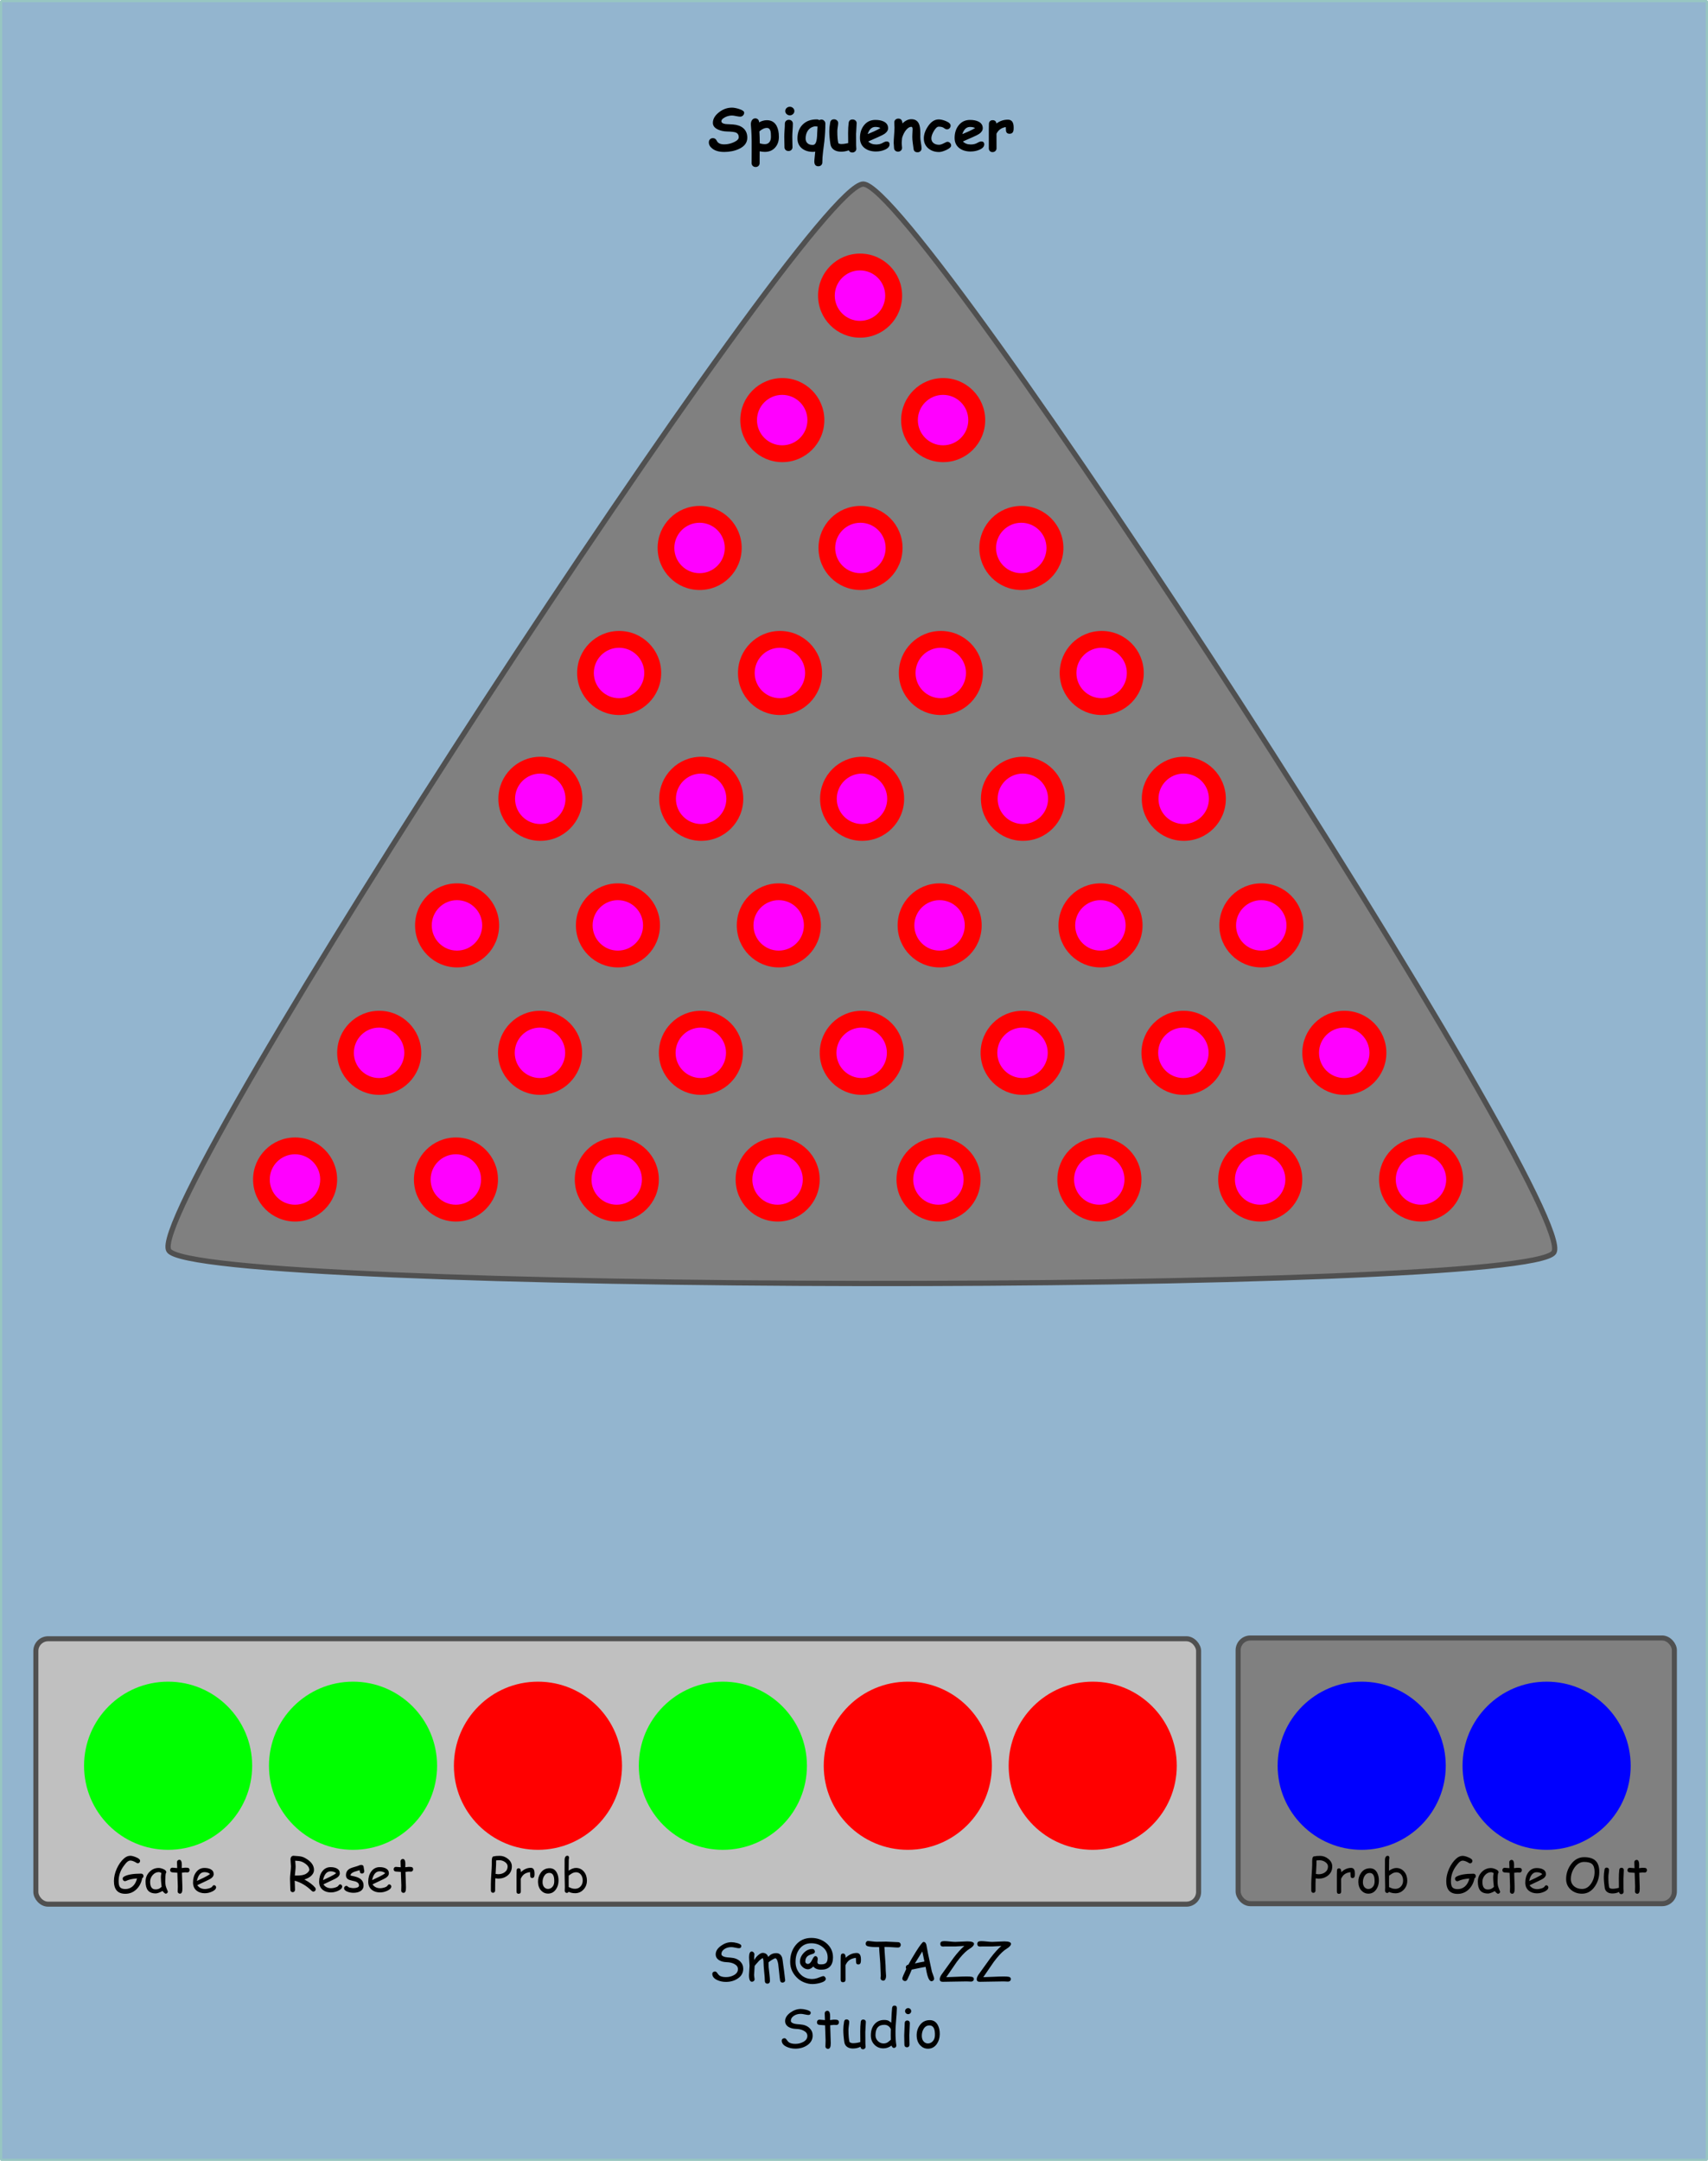 <?xml version="1.0" encoding="UTF-8" standalone="no"?>
<!-- Created with Inkscape (http://www.inkscape.org/) -->

<svg
   width="101.6mm"
   height="128.5mm"
   viewBox="0 0 101.6 128.5"
   version="1.1"
   id="svg1"
   inkscape:version="1.3.2 (091e20e, 2023-11-25, custom)"
   sodipodi:docname="Spiquencer.svg"
   xmlns:inkscape="http://www.inkscape.org/namespaces/inkscape"
   xmlns:sodipodi="http://sodipodi.sourceforge.net/DTD/sodipodi-0.dtd"
   xmlns:xlink="http://www.w3.org/1999/xlink"
   xmlns="http://www.w3.org/2000/svg"
   xmlns:svg="http://www.w3.org/2000/svg"
   xmlns:rdf="http://www.w3.org/1999/02/22-rdf-syntax-ns#"
   xmlns:cc="http://creativecommons.org/ns#"
   xmlns:dc="http://purl.org/dc/elements/1.1/">
  <title
     id="title8">STS Splitter</title>
  <sodipodi:namedview
     id="namedview1"
     pagecolor="#ffffff"
     bordercolor="#000000"
     borderopacity="0.25"
     inkscape:showpageshadow="2"
     inkscape:pageopacity="0.0"
     inkscape:pagecheckerboard="false"
     inkscape:deskcolor="#d1d1d1"
     inkscape:document-units="mm"
     inkscape:zoom="1.1851376"
     inkscape:cx="280.13625"
     inkscape:cy="253.97895"
     inkscape:window-width="1920"
     inkscape:window-height="1130"
     inkscape:window-x="-6"
     inkscape:window-y="-6"
     inkscape:window-maximized="1"
     inkscape:current-layer="layer2"
     showguides="true"
     showgrid="true">
    <inkscape:grid
       id="grid1"
       units="mm"
       originx="0"
       originy="0"
       spacingx="0.5"
       spacingy="0.5"
       empcolor="#0099e5"
       empopacity="0.302"
       color="#0099e5"
       opacity="0.149"
       empspacing="5"
       dotted="false"
       gridanglex="30"
       gridanglez="30"
       visible="true" />
  </sodipodi:namedview>
  <defs
     id="defs1">
    <linearGradient
       id="swatch17"
       inkscape:swatch="solid">
      <stop
         style="stop-color:#000000;stop-opacity:0;"
         offset="0"
         id="stop17" />
    </linearGradient>
    <inkscape:path-effect
       effect="bspline"
       id="path-effect6"
       is_visible="true"
       lpeversion="1.3"
       weight="33.333"
       steps="2"
       helper_size="0"
       apply_no_weight="true"
       apply_with_weight="true"
       only_selected="false"
       uniform="false" />
    <inkscape:path-effect
       effect="bspline"
       id="path-effect5"
       is_visible="true"
       lpeversion="1.3"
       weight="33.333"
       steps="2"
       helper_size="0"
       apply_no_weight="true"
       apply_with_weight="true"
       only_selected="false"
       uniform="false" />
    <inkscape:path-effect
       effect="bspline"
       id="path-effect2"
       is_visible="true"
       lpeversion="1.3"
       weight="33.333"
       steps="2"
       helper_size="0"
       apply_no_weight="true"
       apply_with_weight="true"
       only_selected="false"
       uniform="false" />
    <inkscape:path-effect
       effect="bspline"
       id="path-effect1"
       is_visible="true"
       lpeversion="1.3"
       weight="33.333"
       steps="2"
       helper_size="0"
       apply_no_weight="true"
       apply_with_weight="true"
       only_selected="false"
       uniform="false" />
    <linearGradient
       id="linearGradient1"
       inkscape:collect="always">
      <stop
         style="stop-color:#00ff00;stop-opacity:1;"
         offset="0"
         id="stop1" />
      <stop
         style="stop-color:#00ff00;stop-opacity:0;"
         offset="1"
         id="stop2" />
    </linearGradient>
    <linearGradient
       inkscape:collect="always"
       xlink:href="#linearGradient1"
       id="linearGradient2"
       x1="7.7"
       y1="20.586"
       x2="17.7"
       y2="20.586"
       gradientUnits="userSpaceOnUse" />
    <linearGradient
       inkscape:collect="always"
       xlink:href="#swatch17"
       id="linearGradient17"
       x1="-18.856"
       y1="67.631"
       x2="-13.042"
       y2="67.631"
       gradientUnits="userSpaceOnUse" />
  </defs>
  <g
     inkscape:label="Layer 1"
     inkscape:groupmode="layer"
     id="layer1"
     style="display:inline">
    <rect
       style="fill:#93b5cf;fill-opacity:1;stroke:#97c6c1;stroke-width:0.131;stroke-linejoin:miter;stroke-miterlimit:0;stroke-dasharray:none;stroke-opacity:1;paint-order:normal"
       id="guid-133bc867-ad6a-494a-bd77-ef0c326a6449"
       width="101.469"
       height="128.369"
       x="0.065"
       y="0.065"
       ry="0"
       inkscape:transform-center-x="0.53972624"
       inkscape:transform-center-y="11.25627"
       inkscape:label="Panel" />
    <g
       id="guid-836c62ac-2363-4971-88ce-5a5d0a73b10b"
       style="font-size:3.175px;font-family:'Comic Sans MS';-inkscape-font-specification:'Comic Sans MS, Normal';text-align:center;text-anchor:middle;stroke:#000000;stroke-width:0;stroke-miterlimit:0"
       inkscape:label="Brand"
       aria-label="Sm@rTAZZ&#10;Studio"
       transform="translate(38.846,-4.576)">
      <path
         d="m 3.527,121.957 q -0.002,-0.065 0.043,-0.105 0.047,-0.042 0.113,-0.042 0.076,0 0.133,0.087 0.079,0.118 0.141,0.16 0.132,0.087 0.383,0.087 0.24,0 0.446,-0.104 0.264,-0.133 0.264,-0.371 0,-0.195 -0.222,-0.309 -0.188,-0.098 -0.464,-0.105 -0.245,-0.009 -0.417,-0.107 -0.22,-0.126 -0.22,-0.36 0,-0.276 0.313,-0.504 0.299,-0.215 0.619,-0.215 0.15,0 0.34,0.051 0.251,0.067 0.251,0.171 0,0.136 -0.14,0.136 -0.062,0 -0.217,-0.033 -0.155,-0.034 -0.24,-0.033 -0.242,0.003 -0.411,0.119 -0.174,0.119 -0.174,0.29 0,0.129 0.229,0.181 0.085,0.02 0.33,0.037 0.355,0.026 0.555,0.223 0.183,0.18 0.183,0.439 0,0.369 -0.341,0.589 -0.296,0.191 -0.687,0.191 -0.284,0 -0.519,-0.109 -0.288,-0.133 -0.293,-0.366 z m 4.178,0.515 q -0.127,0 -0.149,-0.135 -0.028,-0.171 -0.056,-0.481 l -0.053,-0.481 q -0.016,-0.107 -0.053,-0.209 -0.053,-0.14 -0.115,-0.14 -0.057,0 -0.214,0.098 -0.149,0.09 -0.195,0.144 -0.002,0.146 0.008,0.291 l 0.047,0.414 q 0.029,0.245 0.029,0.405 0,0.068 -0.043,0.112 -0.042,0.045 -0.109,0.045 -0.067,0 -0.11,-0.045 -0.042,-0.043 -0.042,-0.112 0,-0.188 -0.039,-0.553 -0.037,-0.367 -0.037,-0.555 0,-0.164 -0.047,-0.256 -0.109,0.05 -0.22,0.161 l -0.183,0.205 q -0.025,0.037 -0.079,0.098 0,0.093 -0.017,0.274 -0.017,0.181 -0.017,0.268 0,0.046 0.014,0.13 0.016,0.084 0.016,0.121 0,0.064 -0.048,0.107 -0.047,0.043 -0.11,0.043 -0.175,0 -0.175,-0.398 0,-0.093 0.017,-0.278 0.017,-0.184 0.017,-0.278 0,-0.082 -0.016,-0.246 -0.014,-0.164 -0.014,-0.248 0,-0.352 0.158,-0.352 0.06,0 0.11,0.053 0.051,0.053 0.051,0.115 0,0.029 -0.008,0.091 -0.008,0.062 -0.008,0.095 l 0.003,0.163 q 0.081,-0.166 0.237,-0.299 0.157,-0.135 0.267,-0.135 0.243,0 0.335,0.242 0.085,-0.113 0.203,-0.169 0.118,-0.057 0.27,-0.057 0.259,0 0.353,0.279 0.019,0.056 0.064,0.436 0.043,0.267 0.112,0.888 0.005,0.062 -0.042,0.105 -0.047,0.043 -0.113,0.043 z m 2.307,-0.767 q -0.164,0 -0.284,-0.048 -0.119,-0.048 -0.192,-0.143 -0.084,0.082 -0.164,0.124 -0.079,0.042 -0.155,0.042 -0.172,0 -0.326,-0.14 -0.152,-0.141 -0.152,-0.309 0,-0.287 0.225,-0.524 0.226,-0.237 0.513,-0.237 0.065,0 0.109,0.048 0.043,0.048 0.043,0.116 0,0.093 -0.155,0.138 -0.206,0.059 -0.291,0.135 -0.126,0.11 -0.126,0.324 0,0.045 0.042,0.087 0.048,0.046 0.119,0.043 0.135,-0.006 0.25,-0.251 0.104,-0.214 0.184,-0.214 0.065,0 0.105,0.048 0.04,0.048 0.04,0.118 0,0.031 -0.011,0.093 -0.009,0.062 -0.009,0.093 0,0.101 0.087,0.127 0.034,0.011 0.147,0.011 0.212,0 0.298,-0.104 0.078,-0.093 0.078,-0.309 0,-0.38 -0.305,-0.62 -0.279,-0.22 -0.667,-0.22 -0.451,0 -0.707,0.341 -0.231,0.304 -0.231,0.764 0,0.425 0.271,0.716 0.282,0.304 0.726,0.304 0.126,0 0.284,-0.048 l 0.271,-0.101 q 0.068,-0.025 0.088,-0.025 0.064,0 0.11,0.051 0.047,0.05 0.047,0.116 0,0.147 -0.33,0.239 -0.25,0.068 -0.467,0.068 -0.219,0 -0.448,-0.085 -0.228,-0.084 -0.391,-0.225 -0.481,-0.415 -0.481,-1.011 0,-0.595 0.329,-0.995 0.349,-0.428 0.929,-0.428 0.524,0 0.898,0.315 0.392,0.333 0.392,0.843 0,0.349 -0.171,0.536 -0.178,0.194 -0.522,0.194 z m 2.353,-0.507 q -0.011,0.194 -0.155,0.194 -0.133,0 -0.133,-0.153 0,-0.029 -0.005,-0.109 l -0.005,-0.13 q -0.245,0.029 -0.392,0.138 -0.138,0.101 -0.229,0.304 l 0.003,0.85 q 0,0.157 -0.153,0.157 -0.136,0 -0.136,-0.157 v -1.088 q 0,-0.051 0.003,-0.153 0.005,-0.102 0.005,-0.153 0,-0.157 0.136,-0.157 0.152,0 0.153,0.257 0.298,-0.287 0.66,-0.287 0.126,0 0.188,0.095 0.062,0.095 0.062,0.285 0,0.081 -0.002,0.109 z m 2.215,-0.812 q -0.115,0 -0.353,-0.019 -0.233,-0.017 -0.353,-0.015 h -0.11 q 0.005,0.214 0.042,0.695 0.034,0.448 0.034,0.696 0,0.054 0.011,0.164 0.011,0.11 0.011,0.166 0,0.105 -0.034,0.181 -0.043,0.102 -0.135,0.102 -0.062,0 -0.112,-0.043 -0.05,-0.043 -0.05,-0.112 0,-0.023 0.008,-0.07 0.008,-0.046 0.008,-0.07 0,-0.076 -0.011,-0.228 -0.009,-0.152 -0.009,-0.229 0,-0.222 -0.036,-0.623 -0.037,-0.434 -0.042,-0.623 l -0.141,0.002 q -0.34,0 -0.533,-0.05 -0.126,-0.033 -0.126,-0.153 0,-0.064 0.04,-0.112 0.047,-0.054 0.119,-0.05 0.054,0.003 0.248,0.028 0.155,0.019 0.251,0.019 0.093,0 0.282,-0.003 0.189,-0.005 0.282,-0.005 0.119,0 0.353,0.017 0.236,0.017 0.355,0.017 0.067,0 0.112,0.046 0.045,0.045 0.045,0.113 0,0.067 -0.045,0.113 -0.045,0.045 -0.112,0.045 z m 1.984,2.005 q -0.143,0 -0.248,-0.366 -0.04,-0.14 -0.101,-0.488 -0.158,0.022 -0.414,0.077 l -0.412,0.085 q -0.078,0.203 -0.265,0.594 -0.05,0.087 -0.135,0.087 -0.062,0 -0.112,-0.045 -0.048,-0.045 -0.048,-0.112 0,-0.074 0.234,-0.566 -0.026,-0.04 -0.026,-0.093 0,-0.126 0.152,-0.161 0.177,-0.332 0.446,-0.763 0.367,-0.588 0.457,-0.588 0.122,0 0.167,0.171 l 0.098,0.521 0.231,1.077 0.088,0.245 q 0.045,0.126 0.045,0.167 0,0.067 -0.048,0.112 -0.048,0.045 -0.11,0.045 z m -0.547,-1.772 -0.443,0.715 q 0.188,-0.048 0.569,-0.116 z m 2.894,-0.214 -0.209,0.143 q -0.282,0.219 -0.639,0.699 l -0.544,0.792 q -0.039,0.059 -0.076,0.109 l 0.603,-0.023 q 0.395,-0.019 0.605,-0.019 0.205,0 0.302,0.019 0.126,0.025 0.13,0.127 0.003,0.076 -0.05,0.121 -0.047,0.039 -0.116,0.039 -0.045,0 -0.135,-0.006 -0.09,-0.005 -0.135,-0.005 -0.236,0 -0.708,0.011 -0.471,0.012 -0.707,0.012 -0.178,0 -0.178,-0.157 0,-0.102 0.096,-0.257 l 0.166,-0.231 0.56,-0.778 q 0.346,-0.457 0.643,-0.71 l -0.543,0.031 H 17.351 q -0.017,0 -0.051,0.003 -0.033,0.002 -0.048,0.002 -0.164,0 -0.164,-0.16 0,-0.105 0.084,-0.14 0.051,-0.022 0.169,-0.022 0.107,0 0.318,0.023 0.212,0.022 0.319,0.022 0.119,0 0.357,-0.015 0.239,-0.015 0.36,-0.015 0.398,0 0.398,0.15 0,0.102 -0.18,0.236 z m 2.201,0 -0.209,0.143 q -0.282,0.219 -0.639,0.699 l -0.544,0.792 q -0.039,0.059 -0.076,0.109 l 0.603,-0.023 q 0.395,-0.019 0.605,-0.019 0.205,0 0.302,0.019 0.126,0.025 0.13,0.127 0.003,0.076 -0.05,0.121 -0.047,0.039 -0.116,0.039 -0.045,0 -0.135,-0.006 -0.09,-0.005 -0.135,-0.005 -0.236,0 -0.708,0.011 -0.471,0.012 -0.707,0.012 -0.178,0 -0.178,-0.157 0,-0.102 0.096,-0.257 l 0.166,-0.231 0.56,-0.778 q 0.346,-0.457 0.643,-0.71 l -0.543,0.031 h -0.626 q -0.017,0 -0.051,0.003 -0.033,0.002 -0.048,0.002 -0.164,0 -0.164,-0.16 0,-0.105 0.084,-0.14 0.051,-0.022 0.169,-0.022 0.107,0 0.318,0.023 0.212,0.022 0.319,0.022 0.119,0 0.357,-0.015 0.239,-0.015 0.36,-0.015 0.398,0 0.398,0.15 0,0.102 -0.18,0.236 z"
         id="path3" />
      <path
         d="m 7.657,125.926 q -0.002,-0.065 0.043,-0.105 0.047,-0.042 0.113,-0.042 0.076,0 0.133,0.087 0.079,0.118 0.141,0.16 0.132,0.087 0.383,0.087 0.24,0 0.446,-0.104 0.264,-0.133 0.264,-0.371 0,-0.195 -0.222,-0.309 -0.188,-0.098 -0.464,-0.105 -0.245,-0.009 -0.417,-0.107 -0.22,-0.126 -0.22,-0.36 0,-0.276 0.313,-0.504 0.299,-0.215 0.619,-0.215 0.15,0 0.34,0.051 0.251,0.067 0.251,0.171 0,0.136 -0.14,0.136 -0.062,0 -0.217,-0.033 -0.155,-0.034 -0.24,-0.033 -0.242,0.003 -0.411,0.119 -0.174,0.119 -0.174,0.29 0,0.129 0.229,0.181 0.085,0.02 0.33,0.037 0.355,0.026 0.555,0.223 0.183,0.18 0.183,0.439 0,0.369 -0.341,0.589 -0.296,0.191 -0.687,0.191 -0.284,0 -0.519,-0.109 -0.288,-0.133 -0.293,-0.366 z m 3.246,-0.935 q -0.033,0 -0.078,-0.003 -0.043,-0.003 -0.076,-0.003 -0.036,0 -0.211,0.023 l 0.029,0.916 0.002,0.068 0.002,0.079 q 0.006,0.34 -0.163,0.34 -0.062,0 -0.109,-0.04 -0.045,-0.04 -0.045,-0.101 0,-0.059 0.005,-0.177 0.005,-0.118 0.005,-0.177 l -0.031,-0.905 q -0.113,-0.005 -0.344,-0.026 -0.138,-0.019 -0.138,-0.153 0,-0.068 0.042,-0.113 0.042,-0.045 0.107,-0.045 l 0.326,0.026 q 0,-0.079 -0.008,-0.211 -0.006,-0.133 -0.006,-0.192 0,-0.065 0.045,-0.107 0.045,-0.043 0.11,-0.043 0.14,0 0.163,0.228 0.005,0.057 0.005,0.138 l -0.003,0.09 -0.002,0.096 q 0.192,-0.025 0.22,-0.025 0.161,0 0.211,0.015 0.095,0.031 0.095,0.146 0,0.068 -0.043,0.113 -0.042,0.043 -0.109,0.043 z m 1.724,0.415 q 0,0.112 0.002,0.335 0.002,0.223 0.002,0.335 0,0.034 0.005,0.104 0.006,0.07 0.006,0.104 0,0.067 -0.045,0.109 -0.045,0.043 -0.11,0.043 -0.119,0 -0.152,-0.147 -0.194,0.101 -0.446,0.101 -0.203,0 -0.336,-0.09 -0.147,-0.099 -0.175,-0.29 -0.06,-0.411 -0.06,-0.732 0,-0.212 0.047,-0.484 0.022,-0.135 0.147,-0.135 0.067,0 0.112,0.043 0.045,0.042 0.045,0.109 0,0.071 -0.023,0.228 -0.022,0.157 -0.022,0.239 0,0.259 0.017,0.443 0.017,0.184 0.051,0.296 0.051,0.028 0.101,0.043 0.05,0.014 0.098,0.014 0.208,0 0.439,-0.067 l -0.002,-0.315 -0.003,-0.301 q 0,-0.335 0.029,-0.581 0.017,-0.143 0.15,-0.143 0.067,0 0.112,0.043 0.045,0.043 0.042,0.109 z m 1.814,-0.464 q -0.019,0.228 -0.019,0.456 0,0.516 0.048,0.78 0.003,0.022 0.003,0.036 0,0.062 -0.043,0.102 -0.043,0.04 -0.101,0.04 -0.096,0 -0.141,-0.14 -0.112,0.082 -0.233,0.124 -0.119,0.042 -0.25,0.042 -0.321,0 -0.532,-0.214 -0.217,-0.219 -0.217,-0.561 0,-0.414 0.219,-0.664 0.22,-0.25 0.571,-0.25 0.18,0 0.278,0.056 l 0.146,0.107 q 0.022,-0.653 0.051,-0.879 0.02,-0.138 0.141,-0.138 0.141,0 0.141,0.15 0,0.215 -0.062,0.952 z m -0.688,0.04 q -0.26,0 -0.391,0.155 -0.13,0.153 -0.13,0.464 0,0.2 0.141,0.344 0.143,0.144 0.333,0.144 0.13,0 0.22,-0.048 0.053,-0.028 0.172,-0.129 0.023,-0.02 0.045,-0.048 l -0.005,-0.268 0.002,-0.18 0.003,-0.183 q -0.059,-0.126 -0.157,-0.188 -0.098,-0.064 -0.234,-0.064 z m 1.422,-0.634 q -0.074,0 -0.129,-0.053 -0.054,-0.053 -0.054,-0.127 0,-0.074 0.054,-0.127 0.054,-0.053 0.129,-0.053 0.074,0 0.127,0.053 0.054,0.053 0.054,0.127 0,0.074 -0.054,0.127 -0.053,0.053 -0.127,0.053 z m 0.07,1.259 q 0,0.093 0.005,0.279 0.006,0.184 0.006,0.278 0,0.068 -0.042,0.112 -0.042,0.043 -0.11,0.043 -0.067,0 -0.11,-0.043 -0.042,-0.043 -0.042,-0.112 0,-0.093 -0.006,-0.278 -0.005,-0.186 -0.005,-0.279 0,-0.146 0.015,-0.363 0.015,-0.219 0.015,-0.364 0,-0.07 0.042,-0.113 0.043,-0.043 0.11,-0.043 0.067,0 0.109,0.043 0.043,0.043 0.043,0.113 0,0.146 -0.015,0.364 -0.015,0.217 -0.015,0.363 z m 1.105,0.795 q -0.26,0 -0.448,-0.192 -0.209,-0.214 -0.22,-0.575 -0.009,-0.35 0.177,-0.617 0.217,-0.315 0.605,-0.315 0.31,0 0.47,0.284 0.127,0.229 0.122,0.552 -0.005,0.344 -0.18,0.588 -0.198,0.276 -0.526,0.276 z m 0.093,-1.384 q -0.228,-0.002 -0.355,0.217 -0.101,0.175 -0.101,0.4 0,0.225 0.122,0.35 0.102,0.104 0.24,0.104 0.161,0 0.278,-0.118 0.132,-0.13 0.14,-0.352 0.022,-0.6 -0.324,-0.602 z"
         id="path4" />
      <desc
         id="desc6">Brand</desc>
      <title
         id="title6">Brand</title>
    </g>
    <!-- aria-label="			 STS Multiplier		" -->
    <path
       d="m 43.066,9.035 q -0.438,0 -0.689,-0.195 -0.212,-0.162 -0.212,-0.374 0,-0.109 0.065,-0.179 0.065,-0.072 0.181,-0.072 0.155,0 0.227,0.158 0.098,0.212 0.444,0.212 0.296,0 0.574,-0.129 0.288,-0.133 0.288,-0.291 0,-0.217 -0.179,-0.286 -0.127,-0.05 -0.512,-0.059 -0.298,-0.007 -0.534,-0.112 -0.319,-0.143 -0.314,-0.41 0.005,-0.336 0.358,-0.615 0.353,-0.281 0.779,-0.281 0.169,0 0.417,0.078 0.308,0.096 0.308,0.222 0,0.09 -0.062,0.158 -0.069,0.078 -0.177,0.078 -0.081,0 -0.243,-0.034 -0.16,-0.034 -0.243,-0.034 -0.222,0.002 -0.422,0.107 -0.207,0.107 -0.207,0.233 0,0.065 0.062,0.109 0.064,0.041 0.189,0.059 0.22,0.012 0.439,0.024 0.382,0.029 0.605,0.215 0.245,0.207 0.245,0.572 0,0.444 -0.506,0.674 -0.386,0.174 -0.882,0.174 z m 2.434,-0.003 q -0.148,0 -0.312,-0.034 l -0.002,0.703 q 0,0.1 -0.067,0.165 -0.067,0.065 -0.171,0.065 -0.103,0 -0.171,-0.065 -0.067,-0.065 -0.067,-0.165 0,-0.081 0.003,-0.643 0.003,-0.417 0,-0.68 -0.005,-0.372 -0.024,-0.641 -0.026,-0.37 -0.026,-0.339 0,-0.143 0.064,-0.245 0.074,-0.115 0.2,-0.115 0.096,0 0.162,0.065 0.065,0.065 0.065,0.157 l -0.002,0.017 q 0.115,-0.065 0.231,-0.096 0.117,-0.033 0.234,-0.033 0.396,0 0.579,0.336 0.136,0.253 0.136,0.656 0,0.377 -0.215,0.625 -0.231,0.267 -0.618,0.267 z m 0.119,-1.425 q -0.109,0 -0.22,0.052 -0.112,0.05 -0.226,0.152 0.021,0.355 0.021,0.711 0.153,0.05 0.307,0.05 0.177,0 0.272,-0.126 0.086,-0.114 0.086,-0.307 0,-0.233 -0.021,-0.322 -0.05,-0.21 -0.219,-0.21 z m 1.364,-0.748 q -0.11,0 -0.191,-0.074 -0.081,-0.074 -0.081,-0.181 0,-0.107 0.081,-0.181 0.081,-0.074 0.191,-0.074 0.11,0 0.189,0.074 0.081,0.074 0.081,0.181 0,0.107 -0.081,0.181 -0.079,0.074 -0.189,0.074 z m 0.146,1.263 q 0,0.098 0.005,0.315 0.007,0.217 0.007,0.315 0,0.1 -0.067,0.165 -0.067,0.064 -0.171,0.064 -0.103,0 -0.171,-0.064 -0.067,-0.065 -0.067,-0.165 0,-0.098 -0.007,-0.315 -0.005,-0.217 -0.005,-0.315 0,-0.153 0.017,-0.384 0.017,-0.231 0.017,-0.384 0,-0.1 0.067,-0.164 0.067,-0.065 0.171,-0.065 0.103,0 0.171,0.065 0.067,0.064 0.067,0.164 0,0.153 -0.017,0.384 -0.017,0.231 -0.017,0.384 z m 1.909,0.276 q -0.04,0.314 -0.079,0.629 -0.043,0.348 -0.043,0.63 0,0.1 -0.067,0.165 -0.067,0.065 -0.171,0.065 -0.238,0 -0.238,-0.288 0,-0.043 0.005,-0.088 0.015,-0.124 0.048,-0.496 -0.071,0.016 -0.129,0.016 -0.4,0 -0.653,-0.2 -0.274,-0.217 -0.274,-0.599 0,-0.506 0.301,-0.816 0.314,-0.319 0.846,-0.317 0.091,0 0.15,0.047 0.06,-0.038 0.122,-0.038 0.098,0 0.169,0.072 0.071,0.072 0.071,0.165 0,0.489 -0.059,1.052 z M 48.577,7.518 q -0.086,-0.009 -0.103,-0.005 -0.286,0.048 -0.432,0.276 -0.121,0.189 -0.121,0.45 0,0.167 0.103,0.27 0.117,0.114 0.327,0.109 0.119,-0.003 0.177,-0.131 0.078,-0.169 0.083,-0.599 0,-0.029 0.021,-0.365 -0.022,0 -0.055,-0.003 z m 2.346,0.417 q 0,0.115 0.002,0.348 0.002,0.233 0.002,0.348 0,0.036 0.005,0.109 0.007,0.071 0.007,0.107 0,0.096 -0.071,0.158 -0.069,0.064 -0.171,0.064 -0.143,0 -0.208,-0.129 -0.22,0.081 -0.456,0.081 -0.245,0 -0.412,-0.103 -0.188,-0.119 -0.224,-0.346 -0.067,-0.431 -0.067,-0.77 0,-0.224 0.052,-0.512 0.034,-0.195 0.233,-0.195 0.1,0 0.171,0.064 0.071,0.062 0.071,0.158 0,0.076 -0.026,0.238 -0.024,0.162 -0.024,0.246 0,0.243 0.015,0.425 0.017,0.181 0.05,0.3 0.043,0.019 0.083,0.029 0.041,0.01 0.079,0.01 0.191,0 0.42,-0.055 0,-0.133 -0.002,-0.301 -0.003,-0.202 -0.003,-0.289 0,-0.353 0.033,-0.61 0.026,-0.205 0.234,-0.205 0.102,0 0.174,0.064 0.072,0.064 0.067,0.16 -0.033,0.656 -0.033,0.606 z m 1.194,1.075 q -0.412,0 -0.674,-0.196 -0.289,-0.217 -0.289,-0.612 0,-0.436 0.229,-0.737 0.255,-0.334 0.687,-0.334 0.3,0 0.498,0.096 0.26,0.127 0.26,0.396 0,0.189 -0.212,0.336 -0.096,0.067 -0.388,0.196 l -0.58,0.257 q 0.083,0.09 0.2,0.134 0.117,0.045 0.269,0.045 0.231,0 0.391,-0.095 0.143,-0.084 0.229,-0.084 0.179,0 0.179,0.174 0,0.196 -0.288,0.32 -0.241,0.103 -0.512,0.103 z m -0.047,-1.462 q -0.16,0 -0.274,0.107 -0.114,0.107 -0.183,0.32 0.195,-0.084 0.388,-0.167 0.233,-0.105 0.37,-0.195 -0.115,-0.065 -0.301,-0.065 z m 2.508,1.506 q -0.212,0 -0.236,-0.208 -0.024,-0.177 -0.048,-0.357 -0.026,-0.189 -0.026,-0.357 0,-0.045 0.005,-0.153 0.007,-0.109 0.007,-0.153 0,-0.012 0.003,-0.06 0.003,-0.05 0.003,-0.081 0,-0.143 -0.074,-0.143 -0.158,0 -0.312,0.186 -0.152,0.184 -0.238,0.469 -0.003,0.057 -0.015,0.152 -0.01,0.078 -0.01,0.152 0,0.048 0.01,0.146 0.012,0.096 0.012,0.145 0,0.098 -0.069,0.162 -0.067,0.065 -0.171,0.065 -0.103,0 -0.171,-0.065 -0.067,-0.064 -0.067,-0.162 0,-0.048 -0.01,-0.145 -0.01,-0.098 -0.01,-0.146 0,-0.165 0.024,-0.46 0.024,-0.295 0.024,-0.46 0,-0.052 -0.007,-0.153 -0.005,-0.103 -0.005,-0.153 0,-0.096 0.069,-0.158 0.071,-0.064 0.172,-0.064 0.226,0 0.241,0.27 l 0.002,0.019 q 0.251,-0.253 0.531,-0.253 0.326,0 0.45,0.272 0.083,0.183 0.083,0.546 v 0.122 q -0.002,0.079 -0.002,0.112 0,0.134 0.036,0.346 0.038,0.212 0.038,0.345 0,0.096 -0.069,0.16 -0.069,0.064 -0.171,0.064 z m 1.282,-0.014 q -0.379,0 -0.636,-0.215 -0.27,-0.227 -0.27,-0.599 0,-0.343 0.243,-0.708 0.276,-0.417 0.641,-0.417 0.179,0 0.419,0.096 0.291,0.119 0.291,0.274 0,0.084 -0.059,0.15 -0.062,0.071 -0.16,0.071 -0.074,0 -0.179,-0.079 -0.103,-0.081 -0.312,-0.081 -0.133,0 -0.288,0.26 -0.148,0.251 -0.148,0.434 0,0.181 0.131,0.284 0.124,0.098 0.327,0.098 0.115,0 0.282,-0.088 0.167,-0.088 0.212,-0.088 0.093,0 0.158,0.067 0.067,0.067 0.067,0.153 0,0.134 -0.293,0.269 -0.262,0.119 -0.427,0.119 z m 1.888,-0.029 q -0.412,0 -0.674,-0.196 -0.289,-0.217 -0.289,-0.612 0,-0.436 0.229,-0.737 0.255,-0.334 0.687,-0.334 0.3,0 0.498,0.096 0.26,0.127 0.26,0.396 0,0.189 -0.212,0.336 -0.096,0.067 -0.388,0.196 L 57.279,8.412 q 0.083,0.09 0.2,0.134 0.117,0.045 0.269,0.045 0.231,0 0.391,-0.095 0.143,-0.084 0.229,-0.084 0.179,0 0.179,0.174 0,0.196 -0.288,0.32 -0.241,0.103 -0.512,0.103 z m -0.047,-1.462 q -0.16,0 -0.274,0.107 -0.114,0.107 -0.183,0.32 0.195,-0.084 0.388,-0.167 0.233,-0.105 0.37,-0.195 -0.115,-0.065 -0.301,-0.065 z m 2.594,0.141 q -0.015,0.264 -0.239,0.264 -0.217,0 -0.217,-0.224 l -0.009,-0.174 Q 59.443,7.616 59.276,7.952 l 0.002,0.866 q 0,0.098 -0.067,0.162 -0.067,0.065 -0.171,0.065 -0.107,0 -0.165,-0.069 -0.055,-0.062 -0.055,-0.158 V 7.69 q 0,-0.053 0.003,-0.158 0.003,-0.107 0.003,-0.16 0,-0.096 0.057,-0.16 0.059,-0.065 0.165,-0.065 0.191,0 0.227,0.196 0.305,-0.227 0.677,-0.227 0.345,0 0.345,0.458 0,0.088 -0.002,0.115 z"
       id="Module"
       style="font-weight:bold;font-size:3.528px;font-family:'Comic Sans MS';-inkscape-font-specification:'Comic Sans MS, Bold';stroke-width:0.265"
       inkscape:label="Module"
       aria-label="Spiquencer">
      <title
         id="title17">Module</title>
    </path>
    <path
       id="Sequence_Grid"
       style="fill:#808080;stroke:#505050;stroke-width:0.313;stroke-linejoin:round;stroke-miterlimit:0;stroke-dasharray:none;stroke-opacity:1"
       inkscape:transform-center-x="-0.082418014"
       inkscape:transform-center-y="-8.0288455"
       d="M 92.43,74.476 C 90.778,77.013 11.69,76.903 10.046,74.362 8.403,71.821 48.054,10.941 51.349,10.946 c 3.295,0.005 42.733,60.994 41.081,63.531 z"
       inkscape:label="Sequence Grid">
      <title
         id="title14">Sequence Grid</title>
    </path>
    <rect
       style="display:inline;fill:#808080;fill-opacity:1;stroke:#505050;stroke-width:0.3;stroke-linejoin:round;stroke-miterlimit:0;stroke-dasharray:none;stroke-opacity:1"
       id="Seq_Output_Panel"
       width="25.949"
       height="15.799"
       x="73.65"
       y="97.403"
       ry="0.728"
       inkscape:label="Seq Output Panel">
      <desc
         id="desc9-7-5-4">Output Block</desc>
      <title
         id="title9-0-8-8">Seq Output Panel</title>
    </rect>
    <rect
       style="display:inline;fill:#c0c0c0;fill-opacity:1;stroke:#505050;stroke-width:0.3;stroke-linejoin:round;stroke-miterlimit:0;stroke-dasharray:none;stroke-opacity:1"
       id="Seq_Input_Panel"
       width="69.166"
       height="15.782"
       x="2.133"
       y="97.449"
       ry="0.727"
       inkscape:label="Seq Input Panel">
      <desc
         id="desc9-7-4-8-5-3">Output Block</desc>
      <title
         id="title9-0-4-0-2-2">Seq Input Panel</title>
    </rect>
    <path
       d="m 29.632,111.712 q -0.039,0 -0.168,-0.018 -0.011,0.208 -0.011,0.729 0,0.055 -0.036,0.094 -0.036,0.037 -0.09,0.037 -0.055,0 -0.091,-0.037 -0.036,-0.039 -0.036,-0.094 v -0.405 q 0,-0.203 0.025,-0.57 0.028,-0.398 0.03,-0.57 v -0.19 q 0,-0.136 0.017,-0.198 0.032,-0.121 0.135,-0.105 0.044,-0.014 0.125,-0.021 0.081,-0.007 0.2,-0.007 0.252,0 0.473,0.172 0.243,0.19 0.243,0.457 0,0.342 -0.259,0.544 -0.232,0.182 -0.557,0.182 z m 0.069,-1.094 q -0.061,0 -0.109,0.003 -0.047,0.003 -0.08,0.008 l -0.003,0.254 -0.029,0.548 0.152,0.018 q 0.232,0 0.39,-0.117 0.174,-0.128 0.174,-0.346 0,-0.154 -0.165,-0.266 -0.153,-0.102 -0.329,-0.102 z m 2.095,0.885 q -0.01,0.172 -0.138,0.172 -0.119,0 -0.119,-0.136 0,-0.026 -0.004,-0.097 l -0.004,-0.116 q -0.218,0.026 -0.349,0.123 -0.123,0.09 -0.204,0.27 l 0.003,0.755 q 0,0.139 -0.136,0.139 -0.121,0 -0.121,-0.139 v -0.967 q 0,-0.045 0.003,-0.136 0.004,-0.091 0.004,-0.136 0,-0.139 0.121,-0.139 0.135,0 0.136,0.229 0.265,-0.255 0.587,-0.255 0.112,0 0.167,0.084 0.055,0.084 0.055,0.254 0,0.072 -0.001,0.097 z m 0.801,1.1 q -0.232,0 -0.398,-0.171 -0.186,-0.19 -0.196,-0.511 -0.008,-0.311 0.157,-0.548 0.193,-0.28 0.537,-0.28 0.276,0 0.418,0.252 0.113,0.204 0.109,0.491 -0.004,0.306 -0.16,0.522 -0.176,0.245 -0.467,0.245 z m 0.083,-1.231 q -0.203,-0.001 -0.316,0.193 -0.09,0.156 -0.09,0.356 0,0.2 0.109,0.311 0.091,0.092 0.214,0.092 0.143,0 0.247,-0.105 0.117,-0.116 0.124,-0.313 0.019,-0.533 -0.288,-0.535 z m 1.528,1.207 q -0.211,0 -0.383,-0.083 -0.044,0.066 -0.107,0.066 -0.052,0 -0.09,-0.037 -0.036,-0.036 -0.036,-0.091 0,-0.036 0.003,-0.106 0.004,-0.07 0.004,-0.106 0,-0.146 -0.008,-0.437 -0.007,-0.292 -0.007,-0.438 0,-0.101 0.001,-0.38 0.001,-0.281 0.001,-0.383 0,-0.083 0.034,-0.149 0.045,-0.084 0.125,-0.084 0.103,0 0.103,0.12 0,0.019 -0.007,0.057 -0.007,0.037 -0.007,0.057 l -0.004,0.302 -0.003,0.351 q 0.12,-0.081 0.227,-0.121 0.109,-0.041 0.204,-0.041 0.296,0 0.481,0.227 0.174,0.214 0.174,0.525 0,0.314 -0.203,0.533 -0.203,0.219 -0.504,0.219 z m 0.052,-1.244 q -0.113,0 -0.232,0.063 -0.058,0.032 -0.198,0.136 l -0.003,0.238 0.001,0.215 0.001,0.226 q 0.066,0.03 0.186,0.077 0.085,0.026 0.192,0.026 0.2,0 0.328,-0.141 0.128,-0.141 0.128,-0.35 0,-0.205 -0.103,-0.343 -0.112,-0.149 -0.3,-0.149 z"
       id="Prob_Labal"
       style="font-size:2.822px;font-family:'Comic Sans MS';-inkscape-font-specification:'Comic Sans MS, Normal';stroke:#000000;stroke-width:0;stroke-linejoin:round;stroke-miterlimit:0"
       inkscape:label="Prob Labal"
       transform="scale(1,1)"
       aria-label="Prob">
      <title
         id="title16"
         style="fill:url(#linearGradient17)">Prob Labal</title>
    </path>
    <path
       d="m 87.712,111.691 q -0.085,0.423 -0.36,0.677 -0.273,0.252 -0.645,0.252 -0.339,0 -0.508,-0.189 -0.169,-0.19 -0.169,-0.569 0,-0.357 0.168,-0.735 0.169,-0.379 0.434,-0.612 0.176,-0.156 0.373,-0.156 0.125,0 0.331,0.083 0.251,0.099 0.251,0.219 0,0.057 -0.041,0.101 -0.041,0.044 -0.099,0.044 -0.03,0 -0.085,-0.035 -0.211,-0.128 -0.356,-0.128 -0.103,0 -0.216,0.107 -0.057,0.054 -0.163,0.196 -0.318,0.422 -0.318,0.915 0,0.259 0.08,0.362 0.087,0.113 0.32,0.113 0.247,0 0.429,-0.156 0.192,-0.165 0.267,-0.473 -0.382,0.019 -0.655,0.147 -0.032,0.015 -0.062,0.015 -0.061,0 -0.101,-0.047 -0.037,-0.043 -0.037,-0.099 0,-0.076 0.073,-0.121 0.298,-0.182 1.027,-0.182 0.059,0 0.099,0.04 0.04,0.04 0.04,0.101 0,0.09 -0.076,0.128 z m 1.394,0.925 q -0.026,0 -0.095,-0.061 -0.062,-0.057 -0.092,-0.101 -0.132,0.072 -0.233,0.107 -0.101,0.037 -0.168,0.037 -0.322,0 -0.47,-0.182 -0.139,-0.171 -0.139,-0.524 0,-0.333 0.229,-0.571 0.23,-0.237 0.548,-0.237 0.12,0 0.269,0.062 0.187,0.077 0.187,0.186 0,0.037 -0.028,0.066 -0.014,0.052 -0.022,0.172 -0.007,0.12 -0.008,0.307 -0.001,0.171 0.023,0.27 0.014,0.061 0.087,0.243 0.01,0.025 0.032,0.073 l 0.008,0.023 q 0,0.055 -0.039,0.091 -0.039,0.036 -0.09,0.036 z m -0.287,-0.958 q 0,-0.059 0.007,-0.128 0.008,-0.07 0.023,-0.149 -0.051,-0.026 -0.088,-0.039 -0.036,-0.012 -0.058,-0.012 -0.214,0 -0.369,0.175 -0.154,0.174 -0.154,0.401 0,0.226 0.08,0.339 0.08,0.113 0.24,0.113 0.132,0 0.225,-0.048 0.05,-0.026 0.139,-0.105 -0.044,-0.365 -0.044,-0.547 z m 1.576,-0.307 q -0.029,0 -0.069,-0.003 -0.039,-0.003 -0.068,-0.003 -0.032,0 -0.187,0.021 l 0.026,0.814 0.001,0.061 0.001,0.07 q 0.005,0.302 -0.145,0.302 -0.055,0 -0.096,-0.036 -0.04,-0.036 -0.04,-0.09 0,-0.052 0.004,-0.157 0.004,-0.105 0.004,-0.157 l -0.028,-0.805 q -0.101,-0.004 -0.306,-0.023 -0.123,-0.017 -0.123,-0.136 0,-0.061 0.037,-0.101 0.037,-0.04 0.095,-0.04 l 0.289,0.023 q 0,-0.07 -0.007,-0.187 -0.005,-0.119 -0.005,-0.171 0,-0.058 0.04,-0.095 0.04,-0.039 0.098,-0.039 0.124,0 0.145,0.203 0.004,0.051 0.004,0.123 l -0.003,0.08 -0.001,0.085 q 0.171,-0.022 0.196,-0.022 0.143,0 0.187,0.014 0.084,0.028 0.084,0.13 0,0.061 -0.039,0.101 -0.037,0.039 -0.096,0.039 z m 1.051,1.237 q -0.311,0 -0.504,-0.156 -0.211,-0.172 -0.211,-0.482 0,-0.358 0.174,-0.601 0.189,-0.265 0.504,-0.265 0.229,0 0.373,0.077 0.178,0.095 0.178,0.292 0,0.138 -0.156,0.251 -0.069,0.05 -0.292,0.154 l -0.526,0.249 q 0.077,0.114 0.192,0.172 0.116,0.058 0.269,0.058 0.095,0 0.223,-0.036 0.163,-0.045 0.209,-0.119 0.047,-0.074 0.101,-0.074 0.048,0 0.085,0.037 0.039,0.036 0.039,0.084 0,0.153 -0.247,0.263 -0.211,0.094 -0.411,0.094 z m -0.037,-1.255 q -0.168,0 -0.28,0.131 -0.112,0.13 -0.167,0.391 l 0.423,-0.201 q 0.249,-0.121 0.356,-0.211 -0.119,-0.11 -0.332,-0.11 z m 2.697,1.276 q -0.389,0 -0.659,-0.233 -0.287,-0.248 -0.287,-0.639 0,-0.477 0.282,-0.867 0.316,-0.433 0.787,-0.433 0.453,0 0.674,0.204 0.23,0.212 0.23,0.67 0,0.477 -0.259,0.86 -0.298,0.438 -0.769,0.438 z m 0.124,-1.889 q -0.338,0 -0.572,0.336 -0.216,0.309 -0.216,0.681 0,0.266 0.197,0.433 0.189,0.157 0.467,0.157 0.335,0 0.553,-0.338 0.194,-0.302 0.194,-0.678 0,-0.329 -0.147,-0.463 -0.141,-0.128 -0.475,-0.128 z m 2.34,1 q 0,0.099 0.001,0.298 0.001,0.198 0.001,0.298 0,0.03 0.004,0.092 0.005,0.062 0.005,0.092 0,0.059 -0.04,0.097 -0.04,0.039 -0.098,0.039 -0.106,0 -0.135,-0.131 -0.172,0.09 -0.397,0.09 -0.181,0 -0.299,-0.08 -0.131,-0.088 -0.156,-0.258 -0.054,-0.365 -0.054,-0.65 0,-0.189 0.041,-0.43 0.019,-0.12 0.131,-0.12 0.059,0 0.099,0.039 0.04,0.037 0.04,0.097 0,0.063 -0.021,0.203 -0.019,0.139 -0.019,0.212 0,0.23 0.015,0.394 0.015,0.164 0.045,0.263 0.045,0.025 0.09,0.039 0.044,0.012 0.087,0.012 0.185,0 0.39,-0.059 l -0.001,-0.28 -0.003,-0.267 q 0,-0.298 0.026,-0.517 0.015,-0.127 0.134,-0.127 0.059,0 0.099,0.039 0.04,0.039 0.037,0.097 z m 1.265,-0.369 q -0.029,0 -0.069,-0.003 -0.039,-0.003 -0.068,-0.003 -0.032,0 -0.187,0.021 l 0.026,0.814 0.001,0.061 0.001,0.07 q 0.005,0.302 -0.145,0.302 -0.055,0 -0.096,-0.036 -0.04,-0.036 -0.04,-0.09 0,-0.052 0.004,-0.157 0.004,-0.105 0.004,-0.157 l -0.028,-0.805 q -0.101,-0.004 -0.306,-0.023 -0.123,-0.017 -0.123,-0.136 0,-0.061 0.037,-0.101 0.037,-0.04 0.095,-0.04 l 0.289,0.023 q 0,-0.07 -0.007,-0.187 -0.005,-0.119 -0.005,-0.171 0,-0.058 0.04,-0.095 0.04,-0.039 0.098,-0.039 0.124,0 0.145,0.203 0.004,0.051 0.004,0.123 l -0.003,0.08 -0.001,0.085 q 0.171,-0.022 0.196,-0.022 0.143,0 0.187,0.014 0.084,0.028 0.084,0.13 0,0.061 -0.039,0.101 -0.037,0.039 -0.096,0.039 z"
       id="Prob_Labal-8"
       style="font-size:2.822px;font-family:'Comic Sans MS';-inkscape-font-specification:'Comic Sans MS, Normal';stroke:#000000;stroke-width:0;stroke-linejoin:round;stroke-miterlimit:0"
       inkscape:label="Prob Labal"
       aria-label="Gate Out" />
    <path
       d="m 78.431,111.716 q -0.039,0 -0.168,-0.018 -0.011,0.208 -0.011,0.729 0,0.055 -0.036,0.094 -0.036,0.037 -0.09,0.037 -0.055,0 -0.091,-0.037 Q 78,112.482 78,112.427 v -0.405 q 0,-0.203 0.025,-0.571 0.028,-0.398 0.03,-0.571 v -0.19 q 0,-0.136 0.017,-0.198 0.032,-0.121 0.135,-0.105 0.044,-0.014 0.125,-0.021 0.081,-0.007 0.2,-0.007 0.252,0 0.473,0.172 0.243,0.19 0.243,0.458 0,0.342 -0.259,0.544 -0.231,0.182 -0.557,0.182 z m 0.069,-1.094 q -0.061,0 -0.109,0.003 -0.047,0.003 -0.08,0.008 l -0.003,0.254 -0.029,0.548 0.152,0.018 q 0.231,0 0.39,-0.117 0.174,-0.128 0.174,-0.346 0,-0.154 -0.165,-0.266 -0.153,-0.102 -0.329,-0.102 z m 2.094,0.885 q -0.01,0.172 -0.138,0.172 -0.119,0 -0.119,-0.136 0,-0.026 -0.004,-0.097 l -0.004,-0.116 q -0.218,0.026 -0.349,0.123 -0.123,0.09 -0.204,0.27 l 0.003,0.755 q 0,0.139 -0.136,0.139 -0.121,0 -0.121,-0.139 v -0.967 q 0,-0.045 0.003,-0.136 0.004,-0.091 0.004,-0.136 0,-0.139 0.121,-0.139 0.135,0 0.136,0.229 0.265,-0.255 0.587,-0.255 0.112,0 0.167,0.084 0.055,0.084 0.055,0.254 0,0.072 -0.001,0.097 z m 0.801,1.1 q -0.231,0 -0.398,-0.171 -0.186,-0.19 -0.196,-0.511 -0.008,-0.311 0.157,-0.548 0.193,-0.28 0.537,-0.28 0.276,0 0.418,0.252 0.113,0.204 0.109,0.491 -0.004,0.306 -0.16,0.522 -0.176,0.245 -0.467,0.245 z m 0.083,-1.231 q -0.203,-0.001 -0.316,0.193 -0.09,0.156 -0.09,0.356 0,0.2 0.109,0.311 0.091,0.092 0.214,0.092 0.143,0 0.247,-0.105 0.117,-0.116 0.124,-0.313 0.019,-0.533 -0.288,-0.535 z m 1.528,1.207 q -0.211,0 -0.383,-0.083 -0.044,0.066 -0.107,0.066 -0.052,0 -0.09,-0.037 -0.036,-0.036 -0.036,-0.091 0,-0.036 0.003,-0.106 0.004,-0.07 0.004,-0.106 0,-0.146 -0.008,-0.437 -0.007,-0.292 -0.007,-0.438 0,-0.101 0.001,-0.38 0.001,-0.281 0.001,-0.383 0,-0.083 0.034,-0.149 0.045,-0.084 0.125,-0.084 0.103,0 0.103,0.12 0,0.019 -0.007,0.057 -0.007,0.037 -0.007,0.057 l -0.004,0.302 -0.003,0.351 q 0.12,-0.081 0.227,-0.121 0.109,-0.041 0.204,-0.041 0.296,0 0.481,0.227 0.174,0.214 0.174,0.525 0,0.314 -0.203,0.533 -0.203,0.219 -0.504,0.219 z m 0.052,-1.244 q -0.113,0 -0.231,0.063 -0.058,0.032 -0.198,0.136 l -0.003,0.238 0.001,0.215 0.001,0.226 q 0.066,0.03 0.186,0.077 0.085,0.026 0.192,0.026 0.2,0 0.328,-0.141 0.128,-0.141 0.128,-0.35 0,-0.205 -0.103,-0.343 -0.112,-0.149 -0.3,-0.149 z"
       id="Prob_Labal-8-9"
       style="font-size:2.822px;font-family:'Comic Sans MS';-inkscape-font-specification:'Comic Sans MS, Normal';stroke:#000000;stroke-width:0;stroke-linejoin:round;stroke-miterlimit:0"
       inkscape:label="Prob Labal"
       aria-label="Prob">
      <title
         id="title16-8-1">Prob Labal</title>
    </path>
    <path
       style="font-size:2.822px;font-family:'Comic Sans MS';-inkscape-font-specification:'Comic Sans MS, Normal';display:inline;stroke:#000000;stroke-width:0;stroke-linejoin:round;stroke-miterlimit:0"
       d="m 18.642,112.486 q -0.052,0 -0.098,-0.044 -0.456,-0.451 -1.014,-0.606 l 0.011,0.27 0.007,0.271 q 0,0.061 -0.04,0.101 -0.039,0.041 -0.098,0.041 -0.059,0 -0.099,-0.041 -0.039,-0.04 -0.039,-0.101 0,-0.109 -0.011,-0.324 -0.01,-0.216 -0.01,-0.325 0,-0.127 0.028,-0.378 0.028,-0.251 0.028,-0.376 0,-0.07 -0.014,-0.208 -0.012,-0.138 -0.012,-0.208 0,-0.079 0.044,-0.138 0.052,-0.073 0.145,-0.066 l 0.332,0.026 q 0.189,0.023 0.318,0.092 0.558,0.296 0.558,0.723 0,0.209 -0.19,0.371 -0.153,0.13 -0.382,0.197 0.429,0.23 0.641,0.485 0.036,0.044 0.036,0.094 0,0.058 -0.043,0.101 -0.041,0.043 -0.098,0.043 z m -0.878,-1.822 -0.204,-0.017 0.014,0.167 q 0.01,0.102 0.01,0.167 0,0.11 -0.018,0.274 l -0.029,0.274 q 0.019,0 0.059,10e-4 0.041,0.001 0.062,0.001 0.351,0 0.526,-0.094 0.077,-0.043 0.143,-0.112 0.073,-0.077 0.073,-0.131 0,-0.192 -0.218,-0.357 -0.2,-0.152 -0.419,-0.175 z m 1.935,1.87 q -0.311,0 -0.504,-0.156 -0.211,-0.172 -0.211,-0.482 0,-0.358 0.174,-0.601 0.189,-0.265 0.504,-0.265 0.229,0 0.373,0.077 0.178,0.095 0.178,0.292 0,0.138 -0.156,0.251 -0.069,0.05 -0.292,0.154 l -0.526,0.249 q 0.077,0.114 0.192,0.172 0.116,0.058 0.269,0.058 0.095,0 0.223,-0.036 0.163,-0.045 0.209,-0.119 0.047,-0.074 0.101,-0.074 0.048,0 0.085,0.037 0.039,0.036 0.039,0.084 0,0.153 -0.247,0.263 -0.211,0.094 -0.411,0.094 z m -0.037,-1.255 q -0.168,0 -0.28,0.131 -0.112,0.13 -0.167,0.391 l 0.423,-0.201 q 0.249,-0.121 0.356,-0.211 -0.119,-0.11 -0.332,-0.11 z m 1.87,0.131 q -0.076,0 -0.106,-0.051 -0.021,-0.036 -0.036,-0.149 -0.103,0.026 -0.318,0.097 -0.222,0.088 -0.223,0.218 0.041,0.015 0.081,0.022 0.317,0.057 0.471,0.156 0.225,0.145 0.225,0.419 0,0.225 -0.194,0.339 -0.161,0.094 -0.408,0.094 -0.181,0 -0.345,-0.061 -0.212,-0.077 -0.212,-0.215 0,-0.055 0.043,-0.096 0.044,-0.041 0.099,-0.041 0.043,0 0.11,0.066 0.033,0.032 0.149,0.052 0.092,0.017 0.156,0.017 0.116,0 0.204,-0.028 0.128,-0.04 0.128,-0.127 0,-0.187 -0.262,-0.254 l -0.143,-0.032 q -0.183,-0.04 -0.26,-0.094 -0.112,-0.077 -0.112,-0.233 0,-0.288 0.271,-0.411 0.083,-0.037 0.265,-0.088 0.182,-0.052 0.26,-0.088 0.057,-0.025 0.123,-0.025 0.059,0 0.097,0.039 0.039,0.039 0.039,0.101 0,0.04 0.017,0.117 0.018,0.077 0.018,0.117 0,0.062 -0.039,0.101 -0.037,0.039 -0.097,0.039 z m 1.087,1.124 q -0.311,0 -0.504,-0.156 -0.211,-0.172 -0.211,-0.482 0,-0.358 0.174,-0.601 0.189,-0.265 0.504,-0.265 0.229,0 0.373,0.077 0.178,0.095 0.178,0.292 0,0.138 -0.156,0.251 -0.069,0.05 -0.292,0.154 l -0.526,0.249 q 0.077,0.114 0.192,0.172 0.116,0.058 0.269,0.058 0.095,0 0.223,-0.036 0.163,-0.045 0.209,-0.119 0.047,-0.074 0.101,-0.074 0.048,0 0.085,0.037 0.039,0.036 0.039,0.084 0,0.153 -0.247,0.263 -0.211,0.094 -0.411,0.094 z m -0.037,-1.255 q -0.168,0 -0.28,0.131 -0.112,0.13 -0.167,0.391 l 0.423,-0.201 q 0.249,-0.121 0.356,-0.211 -0.119,-0.11 -0.332,-0.11 z m 1.862,0.018 q -0.029,0 -0.069,-0.003 -0.039,-0.003 -0.068,-0.003 -0.032,0 -0.187,0.021 l 0.026,0.814 0.001,0.061 0.001,0.07 q 0.005,0.302 -0.145,0.302 -0.055,0 -0.097,-0.036 -0.04,-0.036 -0.04,-0.09 0,-0.052 0.004,-0.157 0.004,-0.105 0.004,-0.157 l -0.028,-0.805 q -0.101,-0.004 -0.306,-0.023 -0.123,-0.017 -0.123,-0.136 0,-0.061 0.037,-0.101 0.037,-0.04 0.095,-0.04 l 0.289,0.023 q 0,-0.07 -0.007,-0.187 -0.005,-0.119 -0.005,-0.171 0,-0.058 0.04,-0.095 0.04,-0.039 0.098,-0.039 0.124,0 0.145,0.203 0.004,0.051 0.004,0.123 l -0.003,0.08 -0.001,0.085 q 0.171,-0.022 0.196,-0.022 0.143,0 0.187,0.014 0.084,0.028 0.084,0.13 0,0.061 -0.039,0.101 -0.037,0.039 -0.097,0.039 z"
       id="Reset_In_Label"
       aria-label="Reset"
       inkscape:label="Reset In Label">
      <title
         id="title19">Reset In Label</title>
    </path>
    <path
       d="m 8.461,111.685 q -0.085,0.423 -0.36,0.677 -0.273,0.252 -0.645,0.252 -0.339,0 -0.509,-0.189 -0.17,-0.19 -0.17,-0.569 0,-0.357 0.168,-0.734 0.17,-0.379 0.434,-0.612 0.176,-0.156 0.373,-0.156 0.125,0 0.331,0.083 0.251,0.099 0.251,0.219 0,0.057 -0.041,0.101 -0.041,0.044 -0.099,0.044 -0.03,0 -0.085,-0.035 -0.211,-0.128 -0.356,-0.128 -0.103,0 -0.216,0.107 -0.057,0.054 -0.163,0.196 -0.318,0.422 -0.318,0.915 0,0.259 0.08,0.362 0.087,0.113 0.32,0.113 0.247,0 0.429,-0.156 0.192,-0.165 0.267,-0.473 -0.382,0.019 -0.655,0.147 -0.032,0.015 -0.062,0.015 -0.061,0 -0.101,-0.047 -0.037,-0.043 -0.037,-0.099 0,-0.076 0.073,-0.121 0.298,-0.182 1.027,-0.182 0.059,0 0.099,0.04 0.04,0.04 0.04,0.101 0,0.09 -0.076,0.128 z m 1.395,0.925 q -0.026,0 -0.095,-0.061 -0.062,-0.057 -0.092,-0.101 -0.132,0.072 -0.233,0.107 -0.101,0.037 -0.168,0.037 -0.322,0 -0.47,-0.182 -0.139,-0.171 -0.139,-0.524 0,-0.333 0.229,-0.571 0.23,-0.237 0.548,-0.237 0.12,0 0.269,0.062 0.187,0.077 0.187,0.186 0,0.037 -0.028,0.066 -0.014,0.052 -0.022,0.172 -0.007,0.12 -0.008,0.307 -0.001,0.171 0.023,0.27 0.014,0.061 0.087,0.243 0.01,0.025 0.032,0.073 l 0.008,0.023 q 0,0.055 -0.039,0.091 -0.039,0.036 -0.09,0.036 z m -0.287,-0.958 q 0,-0.059 0.007,-0.128 0.008,-0.07 0.023,-0.149 -0.051,-0.026 -0.088,-0.039 -0.036,-0.012 -0.058,-0.012 -0.214,0 -0.369,0.175 -0.154,0.174 -0.154,0.401 0,0.226 0.08,0.339 0.08,0.113 0.24,0.113 0.132,0 0.225,-0.048 0.05,-0.026 0.139,-0.105 -0.044,-0.365 -0.044,-0.547 z m 1.577,-0.307 q -0.029,0 -0.069,-0.003 -0.039,-0.003 -0.068,-0.003 -0.032,0 -0.187,0.021 l 0.026,0.814 0.001,0.061 0.001,0.07 q 0.005,0.302 -0.145,0.302 -0.055,0 -0.096,-0.036 -0.04,-0.036 -0.04,-0.09 0,-0.052 0.004,-0.157 0.004,-0.105 0.004,-0.157 l -0.028,-0.805 q -0.101,-0.004 -0.306,-0.023 -0.123,-0.017 -0.123,-0.136 0,-0.061 0.037,-0.101 0.037,-0.04 0.095,-0.04 l 0.289,0.023 q 0,-0.07 -0.007,-0.187 -0.005,-0.119 -0.005,-0.171 0,-0.058 0.04,-0.095 0.04,-0.039 0.098,-0.039 0.124,0 0.145,0.203 0.004,0.051 0.004,0.123 l -0.003,0.08 -0.001,0.085 q 0.171,-0.022 0.196,-0.022 0.143,0 0.187,0.014 0.084,0.028 0.084,0.13 0,0.061 -0.039,0.101 -0.037,0.039 -0.096,0.039 z m 1.051,1.237 q -0.311,0 -0.504,-0.156 -0.211,-0.172 -0.211,-0.482 0,-0.358 0.174,-0.601 0.189,-0.265 0.504,-0.265 0.229,0 0.373,0.077 0.178,0.095 0.178,0.292 0,0.138 -0.156,0.251 -0.069,0.05 -0.292,0.154 l -0.526,0.249 q 0.077,0.114 0.192,0.172 0.116,0.058 0.269,0.058 0.095,0 0.223,-0.036 0.163,-0.045 0.209,-0.119 0.047,-0.074 0.101,-0.074 0.048,0 0.085,0.037 0.039,0.036 0.039,0.084 0,0.153 -0.247,0.263 -0.211,0.094 -0.411,0.094 z m -0.037,-1.255 q -0.168,0 -0.28,0.131 -0.112,0.13 -0.167,0.391 l 0.423,-0.201 q 0.249,-0.121 0.356,-0.211 -0.119,-0.11 -0.332,-0.11 z"
       id="Gate_Input_Label"
       style="display:inline;font-size:2.822px;font-family:'Comic Sans MS';-inkscape-font-specification:'Comic Sans MS, Normal';stroke-width:0.265;stroke-linejoin:round;stroke-miterlimit:0"
       inkscape:label="Gate Input Label"
       aria-label="Gate">
      <title
         id="title4-3">Gate Input Label</title>
    </path>
  </g>
  <g
     inkscape:groupmode="layer"
     id="layer2"
     inkscape:label="components"
     style="display:inline">
    <circle
       style="display:inline;fill:#ff0000;fill-opacity:1;stroke:#ff0000;stroke-width:0;stroke-miterlimit:0;stroke-opacity:1"
       id="guid-1e979d4b-e357-47f4-8c88-2fec35b4e585"
       cx="65"
       cy="105"
       inkscape:label="OCTAVES"
       r="5">
      <title
         id="title15-9-8"># of Octaves</title>
    </circle>
    <circle
       style="display:inline;fill:#ff0000;fill-opacity:1;stroke:#ff0000;stroke-width:0;stroke-miterlimit:0;stroke-opacity:1"
       id="guid-48335a02-6f46-4b6d-ab74-7e90486c64c3"
       cx="54"
       cy="105"
       inkscape:label="TRANSPOSE"
       r="5">
      <title
         id="title15-9">Transposition</title>
    </circle>
    <circle
       style="display:inline;fill:#0000ff"
       id="guid-295cab25-7439-4d93-9c48-580aa4943180"
       data-name="Out1#PJ301MPort"
       cx="92"
       cy="105"
       r="5"
       inkscape:label="GATE_OUT">
      <title
         id="title12-8-0-5-3-4-6">Gate Out</title>
    </circle>
    <circle
       style="display:inline;fill:#0000ff"
       id="guid-f68b0f2e-aa81-487e-a3dd-5296425ae370"
       data-name="Out1#PJ301MPort"
       cx="81"
       cy="105"
       r="5"
       inkscape:label="V-OUT">
      <title
         id="title12-8-0-5-3-4">V-Oct Out</title>
    </circle>
    <circle
       style="display:inline;fill:#00ff00;fill-opacity:1"
       id="guid-a61a95a6-0e86-49ad-bda5-18b91ef26bfb-2"
       data-name="In#PJ301MPort"
       cx="43"
       cy="105"
       r="5"
       inkscape:label="RESET_IN">
      <title
         id="title18-9-4">Reset In</title>
    </circle>
    <circle
       style="display:inline;fill:#ff0000;fill-opacity:1;stroke:#ff0000;stroke-width:0;stroke-miterlimit:0;stroke-opacity:1"
       id="guid-4ad20bff-5e50-4a57-92e9-8fbc6ea4c6c9"
       cx="32"
       cy="105"
       inkscape:label="PROBABILITY"
       r="5">
      <title
         id="title15">Probability</title>
    </circle>
    <circle
       style="display:inline;fill:#00ff00;fill-opacity:1"
       id="guid-a61a95a6-0e86-49ad-bda5-18b91ef26bfb"
       data-name="In#PJ301MPort"
       cx="21"
       cy="105"
       r="5"
       inkscape:label="RESET_IN">
      <title
         id="title18-9">Reset In</title>
    </circle>
    <circle
       style="display:inline;fill:#00ff00;fill-opacity:1"
       id="guid-2dffc9b2-6468-463a-9d7f-cc9811c2f466"
       data-name="In#PJ301MPort"
       cx="10"
       cy="105"
       r="5"
       inkscape:label="GATE_IN">
      <title
         id="title18">Gate In</title>
    </circle>
    <circle
       style="display:inline;fill:#ff0000;fill-opacity:1;stroke:#ff0000;stroke-width:0;stroke-miterlimit:0;stroke-opacity:1"
       id="path1-3-2-4-1-9-7-39"
       cx="17.554"
       cy="70.139"
       inkscape:label="V_81"
       r="2.5" />
    <circle
       style="display:inline;fill:#ff00ff;fill-opacity:1"
       id="guid-627104b8-4408-4868-bc45-a8737c1ea93c-3-4-8-4-04"
       data-name="Out0#PJ301MPort"
       cx="17.547"
       cy="70.139"
       inkscape:label="LGT_81"
       r="1.5">
      <title
         id="title10-8-4-8-1-0">Light Out 1</title>
    </circle>
    <circle
       style="display:inline;fill:#ff0000;fill-opacity:1;stroke:#ff0000;stroke-width:0;stroke-miterlimit:0;stroke-opacity:1"
       id="path1-3-2-4-1-9-7-8-1"
       cx="27.122"
       cy="70.139"
       inkscape:label="V_82"
       r="2.5" />
    <circle
       style="display:inline;fill:#ff00ff;fill-opacity:1"
       id="guid-627104b8-4408-4868-bc45-a8737c1ea93c-3-4-8-4-5-6"
       data-name="Out0#PJ301MPort"
       cx="27.116"
       cy="70.139"
       inkscape:label="LGT_82"
       r="1.5">
      <title
         id="title10-8-4-8-1-5-3">Light Out 1</title>
    </circle>
    <circle
       style="display:inline;fill:#ff0000;fill-opacity:1;stroke:#ff0000;stroke-width:0;stroke-miterlimit:0;stroke-opacity:1"
       id="path1-3-2-4-1-9-7-4-4"
       cx="36.691"
       cy="70.139"
       inkscape:label="V_83"
       r="2.5" />
    <circle
       style="display:inline;fill:#ff00ff;fill-opacity:1"
       id="guid-627104b8-4408-4868-bc45-a8737c1ea93c-3-4-8-4-0-7"
       data-name="Out0#PJ301MPort"
       cx="36.684"
       cy="70.139"
       inkscape:label="LGT_83"
       r="1.5">
      <title
         id="title10-8-4-8-1-55-4">Light Out 1</title>
    </circle>
    <circle
       style="display:inline;fill:#ff0000;fill-opacity:1;stroke:#ff0000;stroke-width:0;stroke-miterlimit:0;stroke-opacity:1"
       id="path1-3-2-4-1-9-7-9-4"
       cx="46.259"
       cy="70.139"
       inkscape:label="V_84"
       r="2.5" />
    <circle
       style="display:inline;fill:#ff00ff;fill-opacity:1"
       id="guid-627104b8-4408-4868-bc45-a8737c1ea93c-3-4-8-4-3-7"
       data-name="Out0#PJ301MPort"
       cx="46.253"
       cy="70.139"
       inkscape:label="LGT_84"
       r="1.5">
      <title
         id="title10-8-4-8-1-54-3">Light Out 1</title>
    </circle>
    <circle
       style="display:inline;fill:#ff0000;fill-opacity:1;stroke:#ff0000;stroke-width:0;stroke-miterlimit:0;stroke-opacity:1"
       id="path1-3-2-4-1-9-7-3-2"
       cx="55.828"
       cy="70.139"
       inkscape:label="V_85"
       r="2.5" />
    <circle
       style="display:inline;fill:#ff00ff;fill-opacity:1"
       id="guid-627104b8-4408-4868-bc45-a8737c1ea93c-3-4-8-4-4-9"
       data-name="Out0#PJ301MPort"
       cx="55.821"
       cy="70.139"
       inkscape:label="LGT_85"
       r="1.5">
      <title
         id="title10-8-4-8-1-8-5">Light Out 1</title>
    </circle>
    <circle
       style="display:inline;fill:#ff0000;fill-opacity:1;stroke:#ff0000;stroke-width:0;stroke-miterlimit:0;stroke-opacity:1"
       id="path1-3-2-4-1-9-7-85-4"
       cx="65.397"
       cy="70.139"
       inkscape:label="V_86"
       r="2.5" />
    <circle
       style="display:inline;fill:#ff00ff;fill-opacity:1"
       id="guid-627104b8-4408-4868-bc45-a8737c1ea93c-3-4-8-4-06-1"
       data-name="Out0#PJ301MPort"
       cx="65.39"
       cy="70.139"
       inkscape:label="LGT_86"
       r="1.5">
      <title
         id="title10-8-4-8-1-4-9">Light Out 1</title>
    </circle>
    <circle
       style="display:inline;fill:#ff0000;fill-opacity:1;stroke:#ff0000;stroke-width:0;stroke-miterlimit:0;stroke-opacity:1"
       id="path1-3-2-4-1-9-7-1-9"
       cx="74.965"
       cy="70.139"
       inkscape:label="V_87"
       r="2.5" />
    <circle
       style="display:inline;fill:#ff00ff;fill-opacity:1"
       id="guid-627104b8-4408-4868-bc45-a8737c1ea93c-3-4-8-4-2-4"
       data-name="Out0#PJ301MPort"
       cx="74.959"
       cy="70.139"
       inkscape:label="LGT_87"
       r="1.5">
      <title
         id="title10-8-4-8-1-43-0">Light Out 1</title>
    </circle>
    <circle
       style="display:inline;fill:#ff0000;fill-opacity:1;stroke:#ff0000;stroke-width:0;stroke-miterlimit:0;stroke-opacity:1"
       id="path1-3-2-4-1-9-7-47-8"
       cx="84.534"
       cy="70.139"
       inkscape:label="V_88"
       r="2.5" />
    <circle
       style="display:inline;fill:#ff00ff;fill-opacity:1"
       id="guid-627104b8-4408-4868-bc45-a8737c1ea93c-3-4-8-4-8-4"
       data-name="Out0#PJ301MPort"
       cx="84.527"
       cy="70.139"
       inkscape:label="LGT_88"
       r="1.5">
      <title
         id="title10-8-4-8-1-6-7">Light Out 1</title>
    </circle>
    <circle
       style="display:inline;fill:#ff0000;fill-opacity:1;stroke:#ff0000;stroke-width:0;stroke-miterlimit:0;stroke-opacity:1"
       id="path1-3-2-4-1-9-7-39-3"
       cx="22.557"
       cy="62.606"
       inkscape:label="V_71"
       r="2.5" />
    <circle
       style="display:inline;fill:#ff00ff;fill-opacity:1"
       id="guid-627104b8-4408-4868-bc45-a8737c1ea93c-3-4-8-4-04-7"
       data-name="Out0#PJ301MPort"
       cx="22.55"
       cy="62.606"
       inkscape:label="LGT_71"
       r="1.5">
      <title
         id="title10-8-4-8-1-0-8">Light Out 1</title>
    </circle>
    <circle
       style="display:inline;fill:#ff0000;fill-opacity:1;stroke:#ff0000;stroke-width:0;stroke-miterlimit:0;stroke-opacity:1"
       id="path1-3-2-4-1-9-7-8-1-5"
       cx="32.125"
       cy="62.606"
       inkscape:label="V_72"
       r="2.5" />
    <circle
       style="display:inline;fill:#ff00ff;fill-opacity:1"
       id="guid-627104b8-4408-4868-bc45-a8737c1ea93c-3-4-8-4-5-6-4"
       data-name="Out0#PJ301MPort"
       cx="32.119"
       cy="62.606"
       inkscape:label="LGT_72"
       r="1.5">
      <title
         id="title10-8-4-8-1-5-3-7">Light Out 1</title>
    </circle>
    <circle
       style="display:inline;fill:#ff0000;fill-opacity:1;stroke:#ff0000;stroke-width:0;stroke-miterlimit:0;stroke-opacity:1"
       id="path1-3-2-4-1-9-7-4-4-5"
       cx="41.694"
       cy="62.606"
       inkscape:label="V_73"
       r="2.5" />
    <circle
       style="display:inline;fill:#ff00ff;fill-opacity:1"
       id="guid-627104b8-4408-4868-bc45-a8737c1ea93c-3-4-8-4-0-7-8"
       data-name="Out0#PJ301MPort"
       cx="41.687"
       cy="62.606"
       inkscape:label="LGT_73"
       r="1.5">
      <title
         id="title10-8-4-8-1-55-4-0">Light Out 1</title>
    </circle>
    <circle
       style="display:inline;fill:#ff0000;fill-opacity:1;stroke:#ff0000;stroke-width:0;stroke-miterlimit:0;stroke-opacity:1"
       id="path1-3-2-4-1-9-7-9-4-8"
       cx="51.262"
       cy="62.606"
       inkscape:label="V_74"
       r="2.5" />
    <circle
       style="display:inline;fill:#ff00ff;fill-opacity:1"
       id="guid-627104b8-4408-4868-bc45-a8737c1ea93c-3-4-8-4-3-7-7"
       data-name="Out0#PJ301MPort"
       cx="51.256"
       cy="62.606"
       inkscape:label="LGT_74"
       r="1.5">
      <title
         id="title10-8-4-8-1-54-3-8">Light Out 1</title>
    </circle>
    <circle
       style="display:inline;fill:#ff0000;fill-opacity:1;stroke:#ff0000;stroke-width:0;stroke-miterlimit:0;stroke-opacity:1"
       id="path1-3-2-4-1-9-7-3-2-3"
       cx="60.831"
       cy="62.606"
       inkscape:label="V_75"
       r="2.5" />
    <circle
       style="display:inline;fill:#ff00ff;fill-opacity:1"
       id="guid-627104b8-4408-4868-bc45-a8737c1ea93c-3-4-8-4-4-9-1"
       data-name="Out0#PJ301MPort"
       cx="60.824"
       cy="62.606"
       inkscape:label="LGT_75"
       r="1.5">
      <title
         id="title10-8-4-8-1-8-5-7">Light Out 1</title>
    </circle>
    <circle
       style="display:inline;fill:#ff0000;fill-opacity:1;stroke:#ff0000;stroke-width:0;stroke-miterlimit:0;stroke-opacity:1"
       id="path1-3-2-4-1-9-7-85-4-0"
       cx="70.399"
       cy="62.606"
       inkscape:label="V_76"
       r="2.5" />
    <circle
       style="display:inline;fill:#ff00ff;fill-opacity:1"
       id="guid-627104b8-4408-4868-bc45-a8737c1ea93c-3-4-8-4-06-1-8"
       data-name="Out0#PJ301MPort"
       cx="70.393"
       cy="62.606"
       inkscape:label="LGT_76"
       r="1.5">
      <title
         id="title10-8-4-8-1-4-9-9">Light Out 1</title>
    </circle>
    <circle
       style="display:inline;fill:#ff0000;fill-opacity:1;stroke:#ff0000;stroke-width:0;stroke-miterlimit:0;stroke-opacity:1"
       id="path1-3-2-4-1-9-7-1-9-3"
       cx="79.968"
       cy="62.606"
       inkscape:label="V_77"
       r="2.5" />
    <circle
       style="display:inline;fill:#ff00ff;fill-opacity:1"
       id="guid-627104b8-4408-4868-bc45-a8737c1ea93c-3-4-8-4-2-4-9"
       data-name="Out0#PJ301MPort"
       cx="79.961"
       cy="62.606"
       inkscape:label="LGT_77"
       r="1.5">
      <title
         id="title10-8-4-8-1-43-0-7">Light Out 1</title>
    </circle>
    <circle
       style="display:inline;fill:#ff0000;fill-opacity:1;stroke:#ff0000;stroke-width:0;stroke-miterlimit:0;stroke-opacity:1"
       id="path1-3-2-4-1-9-7-85-4-0-8"
       cx="75.032"
       cy="55.028"
       inkscape:label="V_66"
       r="2.5" />
    <circle
       style="display:inline;fill:#ff00ff;fill-opacity:1"
       id="guid-627104b8-4408-4868-bc45-a8737c1ea93c-3-4-8-4-06-1-8-4"
       data-name="Out0#PJ301MPort"
       cx="75.026"
       cy="55.028"
       inkscape:label="LGT_66"
       r="1.5">
      <title
         id="title10-8-4-8-1-4-9-9-7">Light Out 1</title>
    </circle>
    <circle
       style="display:inline;fill:#ff0000;fill-opacity:1;stroke:#ff0000;stroke-width:0;stroke-miterlimit:0;stroke-opacity:1"
       id="path1-3-2-4-1-9-7-3-2-3-7"
       cx="65.464"
       cy="55.028"
       inkscape:label="V_65"
       r="2.5" />
    <circle
       style="display:inline;fill:#ff00ff;fill-opacity:1"
       id="guid-627104b8-4408-4868-bc45-a8737c1ea93c-3-4-8-4-4-9-1-5"
       data-name="Out0#PJ301MPort"
       cx="65.457"
       cy="55.028"
       inkscape:label="LGT_65"
       r="1.5">
      <title
         id="title10-8-4-8-1-8-5-7-4">Light Out 1</title>
    </circle>
    <circle
       style="display:inline;fill:#ff0000;fill-opacity:1;stroke:#ff0000;stroke-width:0;stroke-miterlimit:0;stroke-opacity:1"
       id="path1-3-2-4-1-9-7-9-4-8-9"
       cx="55.895"
       cy="55.028"
       inkscape:label="V_64"
       r="2.5" />
    <circle
       style="display:inline;fill:#ff00ff;fill-opacity:1"
       id="guid-627104b8-4408-4868-bc45-a8737c1ea93c-3-4-8-4-3-7-7-1"
       data-name="Out0#PJ301MPort"
       cx="55.889"
       cy="55.028"
       inkscape:label="LGT_64"
       r="1.5">
      <title
         id="title10-8-4-8-1-54-3-8-4">Light Out 1</title>
    </circle>
    <circle
       style="display:inline;fill:#ff0000;fill-opacity:1;stroke:#ff0000;stroke-width:0;stroke-miterlimit:0;stroke-opacity:1"
       id="path1-3-2-4-1-9-7-4-4-5-5"
       cx="46.327"
       cy="55.028"
       inkscape:label="V_63"
       r="2.5" />
    <circle
       style="display:inline;fill:#ff00ff;fill-opacity:1"
       id="guid-627104b8-4408-4868-bc45-a8737c1ea93c-3-4-8-4-0-7-8-7"
       data-name="Out0#PJ301MPort"
       cx="46.32"
       cy="55.028"
       inkscape:label="LGT_63"
       r="1.5">
      <title
         id="title10-8-4-8-1-55-4-0-1">Light Out 1</title>
    </circle>
    <circle
       style="display:inline;fill:#ff0000;fill-opacity:1;stroke:#ff0000;stroke-width:0;stroke-miterlimit:0;stroke-opacity:1"
       id="path1-3-2-4-1-9-7-8-1-5-8"
       cx="36.758"
       cy="55.028"
       inkscape:label="V_62"
       r="2.5" />
    <circle
       style="display:inline;fill:#ff00ff;fill-opacity:1"
       id="guid-627104b8-4408-4868-bc45-a8737c1ea93c-3-4-8-4-5-6-4-2"
       data-name="Out0#PJ301MPort"
       cx="36.752"
       cy="55.028"
       inkscape:label="LGT_62"
       r="1.5">
      <title
         id="title10-8-4-8-1-5-3-7-9">Light Out 1</title>
    </circle>
    <circle
       style="display:inline;fill:#ff0000;fill-opacity:1;stroke:#ff0000;stroke-width:0;stroke-miterlimit:0;stroke-opacity:1"
       id="path1-3-2-4-1-9-7-39-3-0"
       cx="27.19"
       cy="55.028"
       inkscape:label="V_61"
       r="2.5" />
    <circle
       style="display:inline;fill:#ff00ff;fill-opacity:1"
       id="guid-627104b8-4408-4868-bc45-a8737c1ea93c-3-4-8-4-04-7-4"
       data-name="Out0#PJ301MPort"
       cx="27.183"
       cy="55.028"
       inkscape:label="LGT_61"
       r="1.5">
      <title
         id="title10-8-4-8-1-0-8-5">Light Out 1</title>
    </circle>
    <circle
       style="display:inline;fill:#ff0000;fill-opacity:1;stroke:#ff0000;stroke-width:0;stroke-miterlimit:0;stroke-opacity:1"
       id="path1-3-2-4-1-9-7-3-2-3-2"
       cx="70.419"
       cy="47.501"
       inkscape:label="V_55"
       r="2.5" />
    <circle
       style="display:inline;fill:#ff00ff;fill-opacity:1"
       id="guid-627104b8-4408-4868-bc45-a8737c1ea93c-3-4-8-4-4-9-1-2"
       data-name="Out0#PJ301MPort"
       cx="70.412"
       cy="47.501"
       inkscape:label="LGT_55"
       r="1.5">
      <title
         id="title10-8-4-8-1-8-5-7-7">Light Out 1</title>
    </circle>
    <circle
       style="display:inline;fill:#ff0000;fill-opacity:1;stroke:#ff0000;stroke-width:0;stroke-miterlimit:0;stroke-opacity:1"
       id="path1-3-2-4-1-9-7-9-4-8-2"
       cx="60.85"
       cy="47.501"
       inkscape:label="V_54"
       r="2.5" />
    <circle
       style="display:inline;fill:#ff00ff;fill-opacity:1"
       id="guid-627104b8-4408-4868-bc45-a8737c1ea93c-3-4-8-4-3-7-7-9"
       data-name="Out0#PJ301MPort"
       cx="60.844"
       cy="47.501"
       inkscape:label="LGT_54"
       r="1.5">
      <title
         id="title10-8-4-8-1-54-3-8-0">Light Out 1</title>
    </circle>
    <circle
       style="display:inline;fill:#ff0000;fill-opacity:1;stroke:#ff0000;stroke-width:0;stroke-miterlimit:0;stroke-opacity:1"
       id="path1-3-2-4-1-9-7-4-4-5-9"
       cx="51.282"
       cy="47.501"
       inkscape:label="V_53"
       r="2.5" />
    <circle
       style="display:inline;fill:#ff00ff;fill-opacity:1"
       id="guid-627104b8-4408-4868-bc45-a8737c1ea93c-3-4-8-4-0-7-8-4"
       data-name="Out0#PJ301MPort"
       cx="51.275"
       cy="47.501"
       inkscape:label="LGT_53"
       r="1.5">
      <title
         id="title10-8-4-8-1-55-4-0-4">Light Out 1</title>
    </circle>
    <circle
       style="display:inline;fill:#ff0000;fill-opacity:1;stroke:#ff0000;stroke-width:0;stroke-miterlimit:0;stroke-opacity:1"
       id="path1-3-2-4-1-9-7-8-1-5-9"
       cx="41.713"
       cy="47.501"
       inkscape:label="V_52"
       r="2.5" />
    <circle
       style="display:inline;fill:#ff00ff;fill-opacity:1"
       id="guid-627104b8-4408-4868-bc45-a8737c1ea93c-3-4-8-4-5-6-4-5"
       data-name="Out0#PJ301MPort"
       cx="41.707"
       cy="47.501"
       inkscape:label="LGT_52"
       r="1.5">
      <title
         id="title10-8-4-8-1-5-3-7-4">Light Out 1</title>
    </circle>
    <circle
       style="display:inline;fill:#ff0000;fill-opacity:1;stroke:#ff0000;stroke-width:0;stroke-miterlimit:0;stroke-opacity:1"
       id="guid-2f34073a-aaf5-496f-820d-5ccf543fc635"
       cx="32.145"
       cy="47.501"
       inkscape:label="V_51"
       r="2.5">
      <title
         id="title13">V/Oct Out 51</title>
    </circle>
    <circle
       style="display:inline;fill:#ff00ff;fill-opacity:1"
       id="guid-e56f8d6b-f7d5-49f2-88d7-1a5a6042713d"
       data-name="Out0#PJ301MPort"
       cx="32.138"
       cy="47.501"
       inkscape:label="LGT_51"
       r="1.5">
      <title
         id="title10-8-4-8-1-0-8-2">Light Out 51</title>
    </circle>
    <circle
       style="display:inline;fill:#ff0000;fill-opacity:1;stroke:#ff0000;stroke-width:0;stroke-miterlimit:0;stroke-opacity:1"
       id="guid-c6896962-60c0-447d-aa17-0abf8fbd0d01"
       cx="65.536"
       cy="40.019"
       inkscape:label="V_44"
       r="2.5">
      <title
         id="title12">V/Oct Out 44</title>
    </circle>
    <circle
       style="display:inline;fill:#ff00ff;fill-opacity:1"
       id="guid-558aa04b-71b1-4bcd-87f3-927087757e2a"
       data-name="Out0#PJ301MPort"
       cx="65.53"
       cy="40.019"
       inkscape:label="LGT_44"
       r="1.5">
      <title
         id="title10-8-4-8-1-54-3-8-0-8">Light Out 44</title>
    </circle>
    <circle
       style="display:inline;fill:#ff0000;fill-opacity:1;stroke:#ff0000;stroke-width:0;stroke-miterlimit:0;stroke-opacity:1"
       id="guid-50721996-2561-4f39-b7f0-c642271d4837"
       cx="55.968"
       cy="40.019"
       inkscape:label="V_43"
       r="2.5">
      <title
         id="title11">V/Oct Out 43</title>
    </circle>
    <circle
       style="display:inline;fill:#ff00ff;fill-opacity:1"
       id="guid-c8bbecc7-cfa8-4306-abd2-7ca7996539fb"
       data-name="Out0#PJ301MPort"
       cx="55.961"
       cy="40.019"
       inkscape:label="LGT_43"
       r="1.5">
      <title
         id="title10-8-4-8-1-55-4-0-4-6">Light Out 43</title>
    </circle>
    <circle
       style="display:inline;fill:#ff0000;fill-opacity:1;stroke:#ff0000;stroke-width:0;stroke-miterlimit:0;stroke-opacity:1"
       id="guid-c87be665-c2f2-44df-a545-c675fad429b7"
       cx="46.399"
       cy="40.019"
       inkscape:label="V_42"
       r="2.5">
      <title
         id="title10">V/Oct Out 42</title>
    </circle>
    <circle
       style="display:inline;fill:#ff00ff;fill-opacity:1"
       id="guid-1851513e-0b2a-4690-8881-be8e7a7a7c76"
       data-name="Out0#PJ301MPort"
       cx="46.392"
       cy="40.019"
       inkscape:label="LGT_42"
       r="1.5">
      <title
         id="title10-8-4-8-1-5-3-7-4-0">Light Out 42</title>
    </circle>
    <circle
       style="display:inline;fill:#ff0000;fill-opacity:1;stroke:#ff0000;stroke-width:0;stroke-miterlimit:0;stroke-opacity:1"
       id="guid-9e87f05b-2ab0-4c41-a1a4-12ee66de3459"
       cx="36.831"
       cy="40.019"
       inkscape:label="V_41"
       r="2.5">
      <title
         id="title9">V/Oct Out 42</title>
    </circle>
    <circle
       style="display:inline;fill:#ff00ff;fill-opacity:1"
       id="guid-428eb014-318e-4df0-8122-0f670222a7aa"
       data-name="Out0#PJ301MPort"
       cx="36.824"
       cy="40.019"
       inkscape:label="LGT_41"
       r="1.5">
      <title
         id="title10-8-4-8-1-0-8-2-5">Light Out 41</title>
    </circle>
    <circle
       style="display:inline;fill:#ff0000;fill-opacity:1;stroke:#ff0000;stroke-width:0;stroke-miterlimit:0;stroke-opacity:1"
       id="guid-27c65e5f-6187-43a3-a106-fd76dfd95d35"
       cx="60.756"
       cy="32.585"
       inkscape:label="V_33"
       r="2.5">
      <title
         id="title7">V/Oct Out 33</title>
    </circle>
    <circle
       style="display:inline;fill:#ff00ff;fill-opacity:1"
       id="guid-ab72668e-858b-4368-bad0-563c1191641b"
       data-name="Out0#PJ301MPort"
       cx="60.75"
       cy="32.585"
       inkscape:label="LGT_33"
       r="1.5">
      <title
         id="title10-8-4-8-1-55-4-0-4-4">Light Out 33</title>
    </circle>
    <circle
       style="display:inline;fill:#ff0000;fill-opacity:1;stroke:#ff0000;stroke-width:0;stroke-miterlimit:0;stroke-opacity:1"
       id="guid-5f332390-1336-4512-b090-2c1c303b1002"
       cx="51.188"
       cy="32.585"
       inkscape:label="V_32"
       r="2.5">
      <title
         id="title5">V/Oct Out 32</title>
    </circle>
    <circle
       style="display:inline;fill:#ff00ff;fill-opacity:1"
       id="guid-4eeef367-2b58-4935-97d3-c248c92755cd"
       data-name="Out0#PJ301MPort"
       cx="51.181"
       cy="32.585"
       inkscape:label="LGT_32"
       r="1.5">
      <title
         id="title10-8-4-8-1-5-3-7-4-9">Light Out 32</title>
    </circle>
    <circle
       style="display:inline;fill:#ff0000;fill-opacity:1;stroke:#ff0000;stroke-width:0;stroke-miterlimit:0;stroke-opacity:1"
       id="guid-95f48469-38a6-4ad3-92de-55f783d47a20"
       cx="41.619"
       cy="32.585"
       inkscape:label="V_31"
       r="2.5">
      <title
         id="title4">V/Oct Out 31</title>
    </circle>
    <circle
       style="display:inline;fill:#ff00ff;fill-opacity:1"
       id="guid-f7e207f5-6a15-4bc7-801a-80a767f1c976"
       data-name="Out0#PJ301MPort"
       cx="41.613"
       cy="32.585"
       inkscape:label="LGT_31"
       r="1.5">
      <title
         id="title10-8-4-8-1-0-8-2-9">Light Out 31</title>
    </circle>
    <circle
       style="display:inline;fill:#ff0000;fill-opacity:1;stroke:#ff0000;stroke-width:0;stroke-miterlimit:0;stroke-opacity:1"
       id="guid-4fddd678-26b5-4e30-afc3-b5834a77bbda"
       cx="56.104"
       cy="24.981"
       inkscape:label="V_22"
       r="2.5">
      <title
         id="title3">V/Oct Out 22</title>
    </circle>
    <circle
       style="display:inline;fill:#ff00ff;fill-opacity:1"
       id="guid-71fbc091-b346-46e4-b50b-11d3d7978745"
       data-name="Out0#PJ301MPort"
       cx="56.098"
       cy="24.981"
       inkscape:label="LGT_22"
       r="1.5">
      <title
         id="title10-8-4-8-1-5-3-7-4-9-3">Light Out 22</title>
    </circle>
    <circle
       style="display:inline;fill:#ff0000;fill-opacity:1;stroke:#ff0000;stroke-width:0;stroke-miterlimit:0;stroke-opacity:1"
       id="guid-474ff152-06c9-4d69-b198-2a7ab8ee640a"
       cx="46.536"
       cy="24.981"
       inkscape:label="V_21"
       r="2.5">
      <title
         id="title2">V/Oct Out 21</title>
    </circle>
    <circle
       style="display:inline;fill:#ff00ff;fill-opacity:1"
       id="guid-f65ae618-7779-4c70-ad7d-bcd27170fa3a"
       data-name="Out0#PJ301MPort"
       cx="46.529"
       cy="24.981"
       inkscape:label="LGT_21"
       r="1.5">
      <title
         id="title10-8-4-8-1-0-8-2-9-3">Light Out 21</title>
    </circle>
    <circle
       style="display:inline;fill:#ff0000;fill-opacity:1;stroke:#ff0000;stroke-width:0;stroke-miterlimit:0;stroke-opacity:1"
       id="guid-18a2c4a7-ecac-4bc2-8e3d-566fc4feff5e"
       cx="51.162"
       cy="17.58"
       inkscape:label="V_11"
       r="2.5">
      <title
         id="title1">V/Oct Out 11</title>
    </circle>
    <circle
       style="display:inline;fill:#ff00ff;fill-opacity:1"
       id="031daa98-26dc-4c31-91a5-e12b215b8759"
       data-name="Out0#PJ301MPort"
       cx="51.156"
       cy="17.58"
       inkscape:label="LGT_11"
       r="1.5">
      <title
         id="title10-8-4-8-1-5-3-7-4-9-3-6">Light Out 11</title>
    </circle>
  </g>
</svg>
